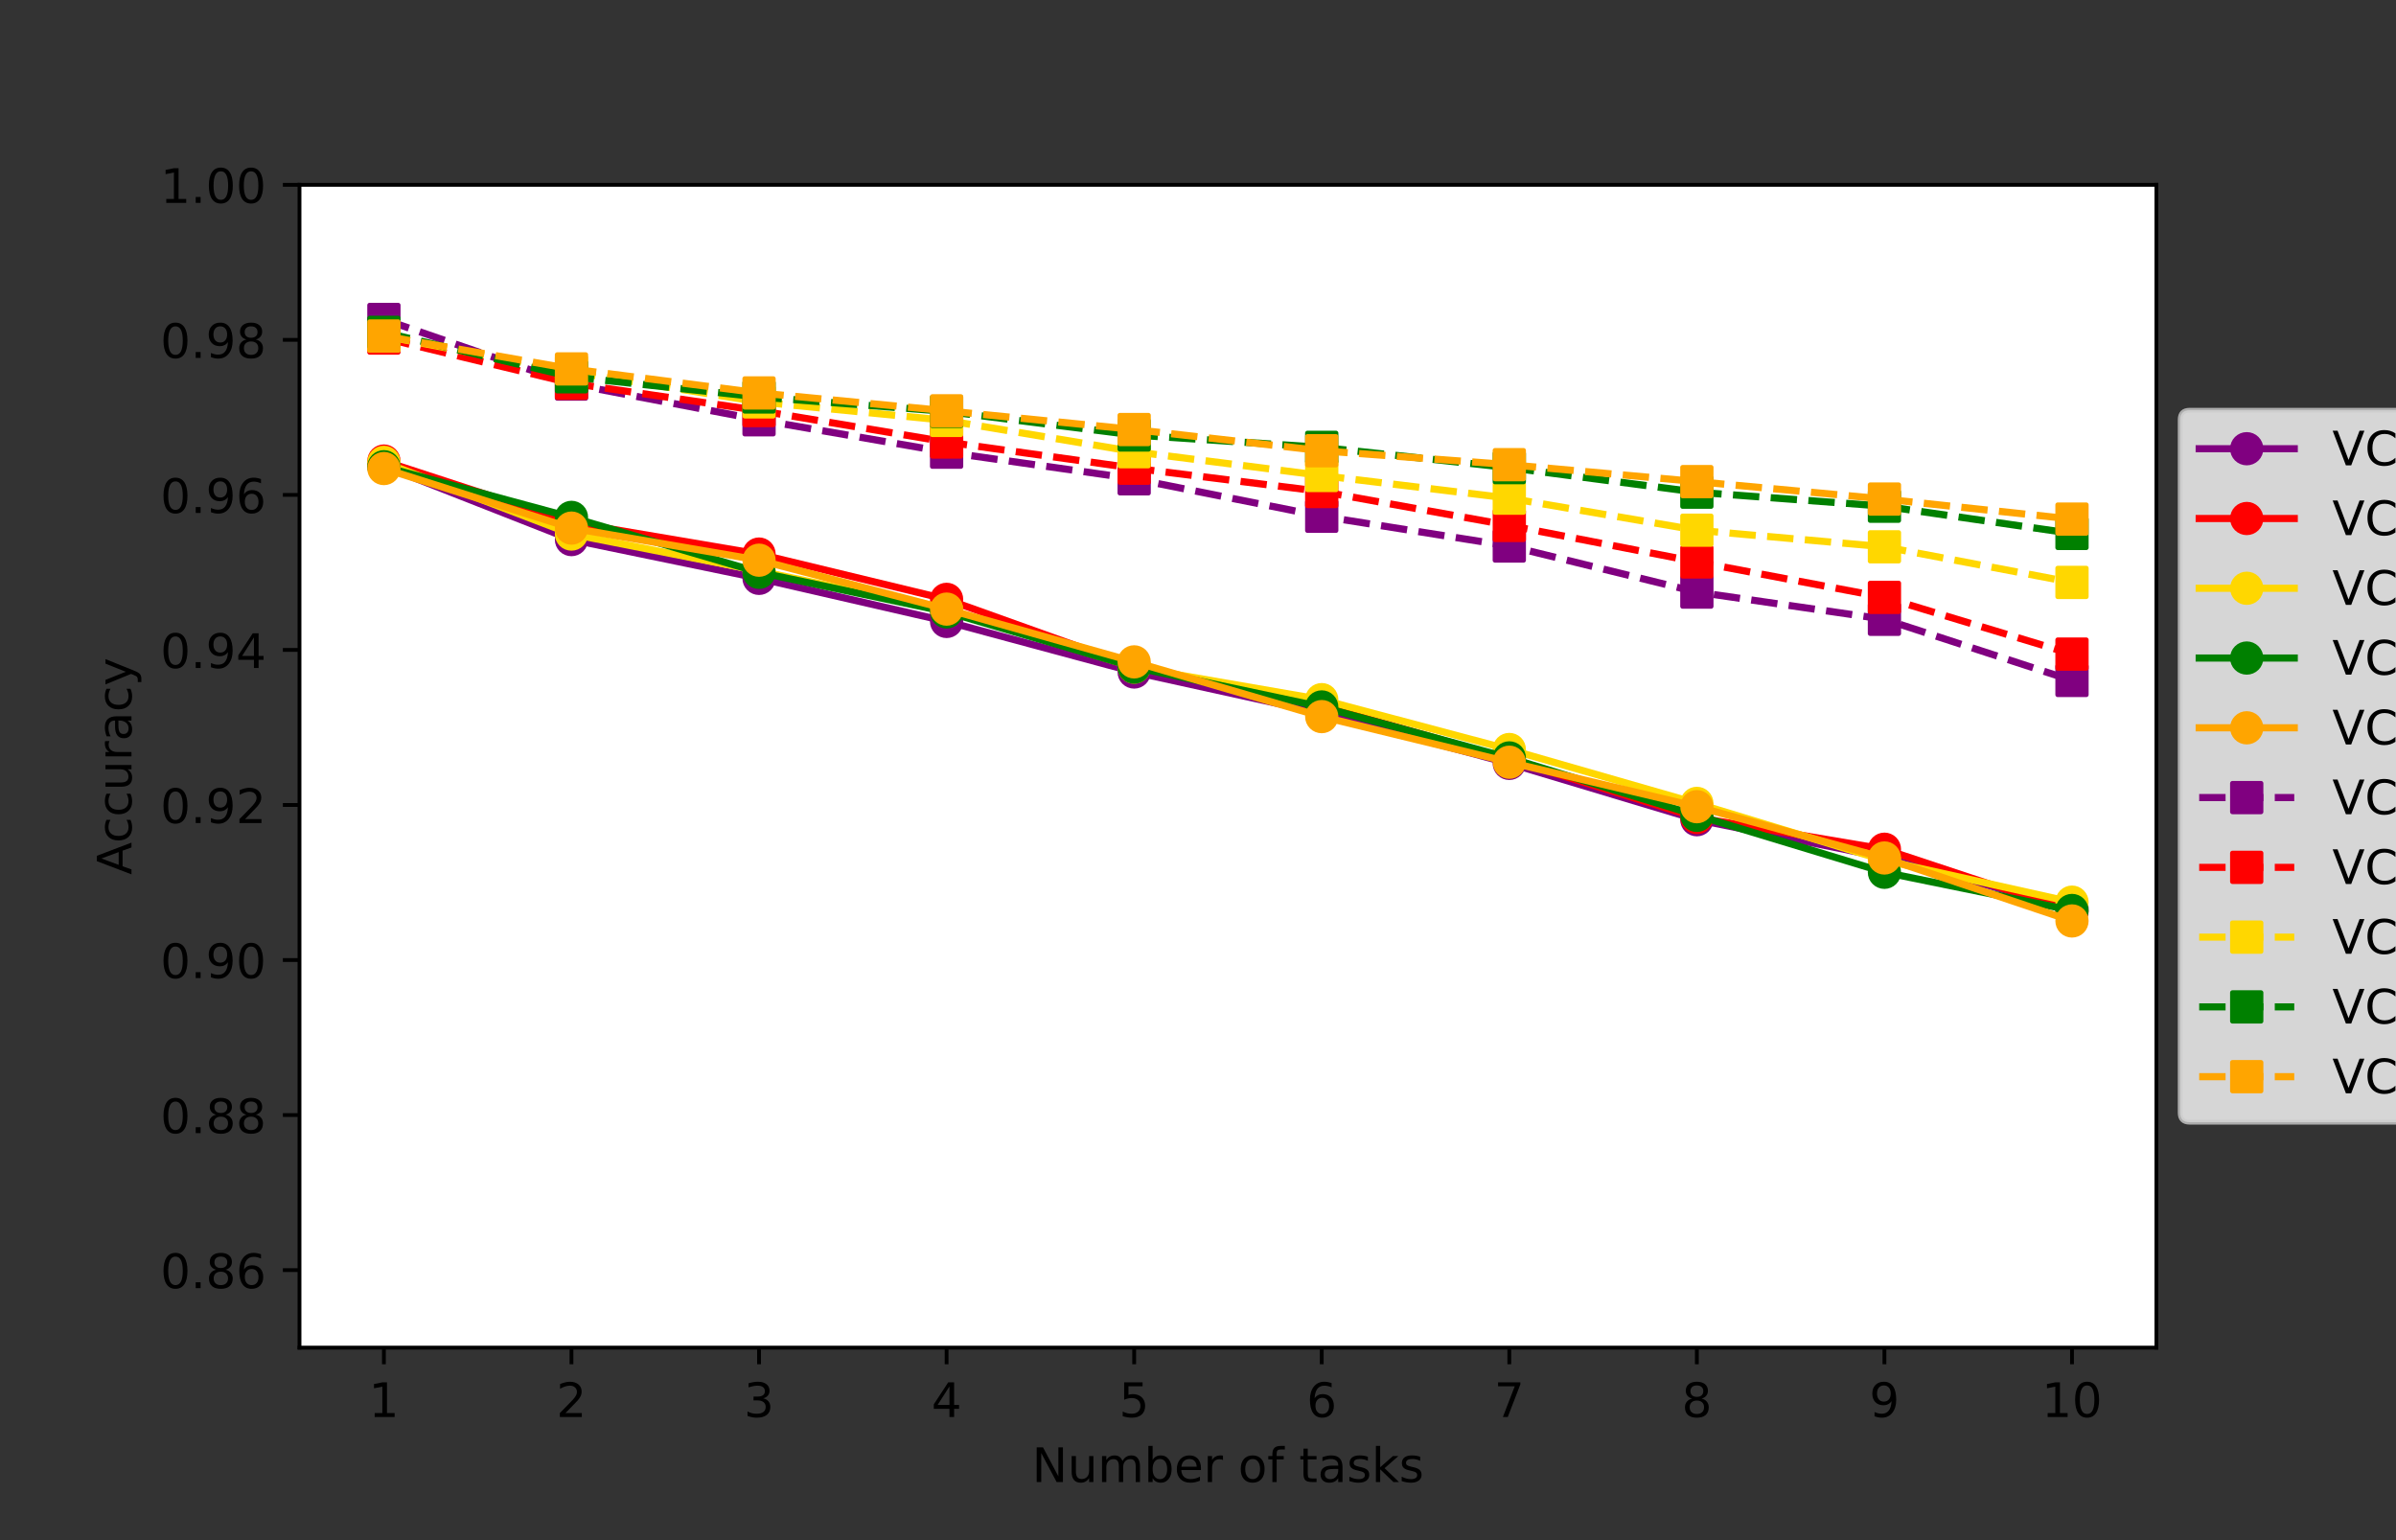 <?xml version="1.0" encoding="utf-8" standalone="no"?>
<!DOCTYPE svg PUBLIC "-//W3C//DTD SVG 1.1//EN"
  "http://www.w3.org/Graphics/SVG/1.1/DTD/svg11.dtd">
<!-- Created with matplotlib (https://matplotlib.org/) -->
<svg height="324pt" version="1.1" viewBox="0 0 504 324" width="504pt" xmlns="http://www.w3.org/2000/svg" xmlns:xlink="http://www.w3.org/1999/xlink">
 <rect x="0" y="0" width="504" height="324" fill="#333333" stroke="none"/>
 <defs>
  <style type="text/css">*{stroke-linecap:butt;stroke-linejoin:round;}</style>
 </defs>
 <g id="figure_1">
  <g id="patch_1">
   <path d="M 0 324 
L 504 324 
L 504 0 
L 0 0 
z
" style="fill:none;"/>
  </g>
  <g id="axes_1">
   <g id="patch_2">
    <path d="M 63 283.5 
L 453.6 283.5 
L 453.6 38.88 
L 63 38.88 
z
" style="fill:#ffffff;"/>
   </g>
   <g id="matplotlib.axis_1">
    <g id="xtick_1">
     <g id="line2d_1">
      <defs>
       <path d="M 0 0 
L 0 3.5 
" id="mafee397d20" style="stroke:#000000;stroke-width:0.8;"/>
      </defs>
      <g>
       <use style="stroke:#000000;stroke-width:0.8;" x="80.755" xlink:href="#mafee397d20" y="283.5"/>
      </g>
     </g>
     <g id="text_1">
      <!-- 1 -->
      <g transform="translate(77.573 298.098)scale(0.1 -0.1)">
       <defs>
        <path d="M 12.406 8.297 
L 28.516 8.297 
L 28.516 63.922 
L 10.984 60.406 
L 10.984 69.391 
L 28.422 72.906 
L 38.281 72.906 
L 38.281 8.297 
L 54.391 8.297 
L 54.391 0 
L 12.406 0 
z
" id="DejaVuSans-49"/>
       </defs>
       <use xlink:href="#DejaVuSans-49"/>
      </g>
     </g>
    </g>
    <g id="xtick_2">
     <g id="line2d_2">
      <g>
       <use style="stroke:#000000;stroke-width:0.8;" x="120.209" xlink:href="#mafee397d20" y="283.5"/>
      </g>
     </g>
     <g id="text_2">
      <!-- 2 -->
      <g transform="translate(117.028 298.098)scale(0.1 -0.1)">
       <defs>
        <path d="M 19.188 8.297 
L 53.609 8.297 
L 53.609 0 
L 7.328 0 
L 7.328 8.297 
Q 12.938 14.109 22.625 23.891 
Q 32.328 33.688 34.812 36.531 
Q 39.547 41.844 41.422 45.531 
Q 43.312 49.219 43.312 52.781 
Q 43.312 58.594 39.234 62.25 
Q 35.156 65.922 28.609 65.922 
Q 23.969 65.922 18.812 64.312 
Q 13.672 62.703 7.812 59.422 
L 7.812 69.391 
Q 13.766 71.781 18.938 73 
Q 24.125 74.219 28.422 74.219 
Q 39.75 74.219 46.484 68.547 
Q 53.219 62.891 53.219 53.422 
Q 53.219 48.922 51.531 44.891 
Q 49.859 40.875 45.406 35.406 
Q 44.188 33.984 37.641 27.219 
Q 31.109 20.453 19.188 8.297 
z
" id="DejaVuSans-50"/>
       </defs>
       <use xlink:href="#DejaVuSans-50"/>
      </g>
     </g>
    </g>
    <g id="xtick_3">
     <g id="line2d_3">
      <g>
       <use style="stroke:#000000;stroke-width:0.8;" x="159.664" xlink:href="#mafee397d20" y="283.5"/>
      </g>
     </g>
     <g id="text_3">
      <!-- 3 -->
      <g transform="translate(156.482 298.098)scale(0.1 -0.1)">
       <defs>
        <path d="M 40.578 39.312 
Q 47.656 37.797 51.625 33 
Q 55.609 28.219 55.609 21.188 
Q 55.609 10.406 48.188 4.484 
Q 40.766 -1.422 27.094 -1.422 
Q 22.516 -1.422 17.656 -0.516 
Q 12.797 0.391 7.625 2.203 
L 7.625 11.719 
Q 11.719 9.328 16.594 8.109 
Q 21.484 6.891 26.812 6.891 
Q 36.078 6.891 40.938 10.547 
Q 45.797 14.203 45.797 21.188 
Q 45.797 27.641 41.281 31.266 
Q 36.766 34.906 28.719 34.906 
L 20.219 34.906 
L 20.219 43.016 
L 29.109 43.016 
Q 36.375 43.016 40.234 45.922 
Q 44.094 48.828 44.094 54.297 
Q 44.094 59.906 40.109 62.906 
Q 36.141 65.922 28.719 65.922 
Q 24.656 65.922 20.016 65.031 
Q 15.375 64.156 9.812 62.312 
L 9.812 71.094 
Q 15.438 72.656 20.344 73.438 
Q 25.25 74.219 29.594 74.219 
Q 40.828 74.219 47.359 69.109 
Q 53.906 64.016 53.906 55.328 
Q 53.906 49.266 50.438 45.094 
Q 46.969 40.922 40.578 39.312 
z
" id="DejaVuSans-51"/>
       </defs>
       <use xlink:href="#DejaVuSans-51"/>
      </g>
     </g>
    </g>
    <g id="xtick_4">
     <g id="line2d_4">
      <g>
       <use style="stroke:#000000;stroke-width:0.8;" x="199.118" xlink:href="#mafee397d20" y="283.5"/>
      </g>
     </g>
     <g id="text_4">
      <!-- 4 -->
      <g transform="translate(195.937 298.098)scale(0.1 -0.1)">
       <defs>
        <path d="M 37.797 64.312 
L 12.891 25.391 
L 37.797 25.391 
z
M 35.203 72.906 
L 47.609 72.906 
L 47.609 25.391 
L 58.016 25.391 
L 58.016 17.188 
L 47.609 17.188 
L 47.609 0 
L 37.797 0 
L 37.797 17.188 
L 4.891 17.188 
L 4.891 26.703 
z
" id="DejaVuSans-52"/>
       </defs>
       <use xlink:href="#DejaVuSans-52"/>
      </g>
     </g>
    </g>
    <g id="xtick_5">
     <g id="line2d_5">
      <g>
       <use style="stroke:#000000;stroke-width:0.8;" x="238.573" xlink:href="#mafee397d20" y="283.5"/>
      </g>
     </g>
     <g id="text_5">
      <!-- 5 -->
      <g transform="translate(235.391 298.098)scale(0.1 -0.1)">
       <defs>
        <path d="M 10.797 72.906 
L 49.516 72.906 
L 49.516 64.594 
L 19.828 64.594 
L 19.828 46.734 
Q 21.969 47.469 24.109 47.828 
Q 26.266 48.188 28.422 48.188 
Q 40.625 48.188 47.75 41.5 
Q 54.891 34.812 54.891 23.391 
Q 54.891 11.625 47.562 5.094 
Q 40.234 -1.422 26.906 -1.422 
Q 22.312 -1.422 17.547 -0.641 
Q 12.797 0.141 7.719 1.703 
L 7.719 11.625 
Q 12.109 9.234 16.797 8.062 
Q 21.484 6.891 26.703 6.891 
Q 35.156 6.891 40.078 11.328 
Q 45.016 15.766 45.016 23.391 
Q 45.016 31 40.078 35.438 
Q 35.156 39.891 26.703 39.891 
Q 22.75 39.891 18.812 39.016 
Q 14.891 38.141 10.797 36.281 
z
" id="DejaVuSans-53"/>
       </defs>
       <use xlink:href="#DejaVuSans-53"/>
      </g>
     </g>
    </g>
    <g id="xtick_6">
     <g id="line2d_6">
      <g>
       <use style="stroke:#000000;stroke-width:0.8;" x="278.027" xlink:href="#mafee397d20" y="283.5"/>
      </g>
     </g>
     <g id="text_6">
      <!-- 6 -->
      <g transform="translate(274.846 298.098)scale(0.1 -0.1)">
       <defs>
        <path d="M 33.016 40.375 
Q 26.375 40.375 22.484 35.828 
Q 18.609 31.297 18.609 23.391 
Q 18.609 15.531 22.484 10.953 
Q 26.375 6.391 33.016 6.391 
Q 39.656 6.391 43.531 10.953 
Q 47.406 15.531 47.406 23.391 
Q 47.406 31.297 43.531 35.828 
Q 39.656 40.375 33.016 40.375 
z
M 52.594 71.297 
L 52.594 62.312 
Q 48.875 64.062 45.094 64.984 
Q 41.312 65.922 37.594 65.922 
Q 27.828 65.922 22.672 59.328 
Q 17.531 52.734 16.797 39.406 
Q 19.672 43.656 24.016 45.922 
Q 28.375 48.188 33.594 48.188 
Q 44.578 48.188 50.953 41.516 
Q 57.328 34.859 57.328 23.391 
Q 57.328 12.156 50.688 5.359 
Q 44.047 -1.422 33.016 -1.422 
Q 20.359 -1.422 13.672 8.266 
Q 6.984 17.969 6.984 36.375 
Q 6.984 53.656 15.188 63.938 
Q 23.391 74.219 37.203 74.219 
Q 40.922 74.219 44.703 73.484 
Q 48.484 72.75 52.594 71.297 
z
" id="DejaVuSans-54"/>
       </defs>
       <use xlink:href="#DejaVuSans-54"/>
      </g>
     </g>
    </g>
    <g id="xtick_7">
     <g id="line2d_7">
      <g>
       <use style="stroke:#000000;stroke-width:0.8;" x="317.482" xlink:href="#mafee397d20" y="283.5"/>
      </g>
     </g>
     <g id="text_7">
      <!-- 7 -->
      <g transform="translate(314.301 298.098)scale(0.1 -0.1)">
       <defs>
        <path d="M 8.203 72.906 
L 55.078 72.906 
L 55.078 68.703 
L 28.609 0 
L 18.312 0 
L 43.219 64.594 
L 8.203 64.594 
z
" id="DejaVuSans-55"/>
       </defs>
       <use xlink:href="#DejaVuSans-55"/>
      </g>
     </g>
    </g>
    <g id="xtick_8">
     <g id="line2d_8">
      <g>
       <use style="stroke:#000000;stroke-width:0.8;" x="356.936" xlink:href="#mafee397d20" y="283.5"/>
      </g>
     </g>
     <g id="text_8">
      <!-- 8 -->
      <g transform="translate(353.755 298.098)scale(0.1 -0.1)">
       <defs>
        <path d="M 31.781 34.625 
Q 24.75 34.625 20.719 30.859 
Q 16.703 27.094 16.703 20.516 
Q 16.703 13.922 20.719 10.156 
Q 24.75 6.391 31.781 6.391 
Q 38.812 6.391 42.859 10.172 
Q 46.922 13.969 46.922 20.516 
Q 46.922 27.094 42.891 30.859 
Q 38.875 34.625 31.781 34.625 
z
M 21.922 38.812 
Q 15.578 40.375 12.031 44.719 
Q 8.5 49.078 8.5 55.328 
Q 8.5 64.062 14.719 69.141 
Q 20.953 74.219 31.781 74.219 
Q 42.672 74.219 48.875 69.141 
Q 55.078 64.062 55.078 55.328 
Q 55.078 49.078 51.531 44.719 
Q 48 40.375 41.703 38.812 
Q 48.828 37.156 52.797 32.312 
Q 56.781 27.484 56.781 20.516 
Q 56.781 9.906 50.312 4.234 
Q 43.844 -1.422 31.781 -1.422 
Q 19.734 -1.422 13.25 4.234 
Q 6.781 9.906 6.781 20.516 
Q 6.781 27.484 10.781 32.312 
Q 14.797 37.156 21.922 38.812 
z
M 18.312 54.391 
Q 18.312 48.734 21.844 45.562 
Q 25.391 42.391 31.781 42.391 
Q 38.141 42.391 41.719 45.562 
Q 45.312 48.734 45.312 54.391 
Q 45.312 60.062 41.719 63.234 
Q 38.141 66.406 31.781 66.406 
Q 25.391 66.406 21.844 63.234 
Q 18.312 60.062 18.312 54.391 
z
" id="DejaVuSans-56"/>
       </defs>
       <use xlink:href="#DejaVuSans-56"/>
      </g>
     </g>
    </g>
    <g id="xtick_9">
     <g id="line2d_9">
      <g>
       <use style="stroke:#000000;stroke-width:0.8;" x="396.391" xlink:href="#mafee397d20" y="283.5"/>
      </g>
     </g>
     <g id="text_9">
      <!-- 9 -->
      <g transform="translate(393.21 298.098)scale(0.1 -0.1)">
       <defs>
        <path d="M 10.984 1.516 
L 10.984 10.5 
Q 14.703 8.734 18.5 7.812 
Q 22.312 6.891 25.984 6.891 
Q 35.75 6.891 40.891 13.453 
Q 46.047 20.016 46.781 33.406 
Q 43.953 29.203 39.594 26.953 
Q 35.25 24.703 29.984 24.703 
Q 19.047 24.703 12.672 31.312 
Q 6.297 37.938 6.297 49.422 
Q 6.297 60.641 12.938 67.422 
Q 19.578 74.219 30.609 74.219 
Q 43.266 74.219 49.922 64.516 
Q 56.594 54.828 56.594 36.375 
Q 56.594 19.141 48.406 8.859 
Q 40.234 -1.422 26.422 -1.422 
Q 22.703 -1.422 18.891 -0.688 
Q 15.094 0.047 10.984 1.516 
z
M 30.609 32.422 
Q 37.25 32.422 41.125 36.953 
Q 45.016 41.5 45.016 49.422 
Q 45.016 57.281 41.125 61.844 
Q 37.25 66.406 30.609 66.406 
Q 23.969 66.406 20.094 61.844 
Q 16.219 57.281 16.219 49.422 
Q 16.219 41.5 20.094 36.953 
Q 23.969 32.422 30.609 32.422 
z
" id="DejaVuSans-57"/>
       </defs>
       <use xlink:href="#DejaVuSans-57"/>
      </g>
     </g>
    </g>
    <g id="xtick_10">
     <g id="line2d_10">
      <g>
       <use style="stroke:#000000;stroke-width:0.8;" x="435.845" xlink:href="#mafee397d20" y="283.5"/>
      </g>
     </g>
     <g id="text_10">
      <!-- 10 -->
      <g transform="translate(429.483 298.098)scale(0.1 -0.1)">
       <defs>
        <path d="M 31.781 66.406 
Q 24.172 66.406 20.328 58.906 
Q 16.5 51.422 16.5 36.375 
Q 16.5 21.391 20.328 13.891 
Q 24.172 6.391 31.781 6.391 
Q 39.453 6.391 43.281 13.891 
Q 47.125 21.391 47.125 36.375 
Q 47.125 51.422 43.281 58.906 
Q 39.453 66.406 31.781 66.406 
z
M 31.781 74.219 
Q 44.047 74.219 50.516 64.516 
Q 56.984 54.828 56.984 36.375 
Q 56.984 17.969 50.516 8.266 
Q 44.047 -1.422 31.781 -1.422 
Q 19.531 -1.422 13.062 8.266 
Q 6.594 17.969 6.594 36.375 
Q 6.594 54.828 13.062 64.516 
Q 19.531 74.219 31.781 74.219 
z
" id="DejaVuSans-48"/>
       </defs>
       <use xlink:href="#DejaVuSans-49"/>
       <use x="63.623" xlink:href="#DejaVuSans-48"/>
      </g>
     </g>
    </g>
    <g id="text_11">
     <!-- Number of tasks -->
     <g transform="translate(217.088 311.777)scale(0.1 -0.1)">
      <defs>
       <path d="M 9.812 72.906 
L 23.094 72.906 
L 55.422 11.922 
L 55.422 72.906 
L 64.984 72.906 
L 64.984 0 
L 51.703 0 
L 19.391 60.984 
L 19.391 0 
L 9.812 0 
z
" id="DejaVuSans-78"/>
       <path d="M 8.5 21.578 
L 8.5 54.688 
L 17.484 54.688 
L 17.484 21.922 
Q 17.484 14.156 20.5 10.266 
Q 23.531 6.391 29.594 6.391 
Q 36.859 6.391 41.078 11.031 
Q 45.312 15.672 45.312 23.688 
L 45.312 54.688 
L 54.297 54.688 
L 54.297 0 
L 45.312 0 
L 45.312 8.406 
Q 42.047 3.422 37.719 1 
Q 33.406 -1.422 27.688 -1.422 
Q 18.266 -1.422 13.375 4.438 
Q 8.5 10.297 8.5 21.578 
z
M 31.109 56 
z
" id="DejaVuSans-117"/>
       <path d="M 52 44.188 
Q 55.375 50.25 60.062 53.125 
Q 64.75 56 71.094 56 
Q 79.641 56 84.281 50.016 
Q 88.922 44.047 88.922 33.016 
L 88.922 0 
L 79.891 0 
L 79.891 32.719 
Q 79.891 40.578 77.094 44.375 
Q 74.312 48.188 68.609 48.188 
Q 61.625 48.188 57.562 43.547 
Q 53.516 38.922 53.516 30.906 
L 53.516 0 
L 44.484 0 
L 44.484 32.719 
Q 44.484 40.625 41.703 44.406 
Q 38.922 48.188 33.109 48.188 
Q 26.219 48.188 22.156 43.531 
Q 18.109 38.875 18.109 30.906 
L 18.109 0 
L 9.078 0 
L 9.078 54.688 
L 18.109 54.688 
L 18.109 46.188 
Q 21.188 51.219 25.484 53.609 
Q 29.781 56 35.688 56 
Q 41.656 56 45.828 52.969 
Q 50 49.953 52 44.188 
z
" id="DejaVuSans-109"/>
       <path d="M 48.688 27.297 
Q 48.688 37.203 44.609 42.844 
Q 40.531 48.484 33.406 48.484 
Q 26.266 48.484 22.188 42.844 
Q 18.109 37.203 18.109 27.297 
Q 18.109 17.391 22.188 11.75 
Q 26.266 6.109 33.406 6.109 
Q 40.531 6.109 44.609 11.75 
Q 48.688 17.391 48.688 27.297 
z
M 18.109 46.391 
Q 20.953 51.266 25.266 53.625 
Q 29.594 56 35.594 56 
Q 45.562 56 51.781 48.094 
Q 58.016 40.188 58.016 27.297 
Q 58.016 14.406 51.781 6.484 
Q 45.562 -1.422 35.594 -1.422 
Q 29.594 -1.422 25.266 0.953 
Q 20.953 3.328 18.109 8.203 
L 18.109 0 
L 9.078 0 
L 9.078 75.984 
L 18.109 75.984 
z
" id="DejaVuSans-98"/>
       <path d="M 56.203 29.594 
L 56.203 25.203 
L 14.891 25.203 
Q 15.484 15.922 20.484 11.062 
Q 25.484 6.203 34.422 6.203 
Q 39.594 6.203 44.453 7.469 
Q 49.312 8.734 54.109 11.281 
L 54.109 2.781 
Q 49.266 0.734 44.188 -0.344 
Q 39.109 -1.422 33.891 -1.422 
Q 20.797 -1.422 13.156 6.188 
Q 5.516 13.812 5.516 26.812 
Q 5.516 40.234 12.766 48.109 
Q 20.016 56 32.328 56 
Q 43.359 56 49.781 48.891 
Q 56.203 41.797 56.203 29.594 
z
M 47.219 32.234 
Q 47.125 39.594 43.094 43.984 
Q 39.062 48.391 32.422 48.391 
Q 24.906 48.391 20.391 44.141 
Q 15.875 39.891 15.188 32.172 
z
" id="DejaVuSans-101"/>
       <path d="M 41.109 46.297 
Q 39.594 47.172 37.812 47.578 
Q 36.031 48 33.891 48 
Q 26.266 48 22.188 43.047 
Q 18.109 38.094 18.109 28.812 
L 18.109 0 
L 9.078 0 
L 9.078 54.688 
L 18.109 54.688 
L 18.109 46.188 
Q 20.953 51.172 25.484 53.578 
Q 30.031 56 36.531 56 
Q 37.453 56 38.578 55.875 
Q 39.703 55.766 41.062 55.516 
z
" id="DejaVuSans-114"/>
       <path id="DejaVuSans-32"/>
       <path d="M 30.609 48.391 
Q 23.391 48.391 19.188 42.75 
Q 14.984 37.109 14.984 27.297 
Q 14.984 17.484 19.156 11.844 
Q 23.344 6.203 30.609 6.203 
Q 37.797 6.203 41.984 11.859 
Q 46.188 17.531 46.188 27.297 
Q 46.188 37.016 41.984 42.703 
Q 37.797 48.391 30.609 48.391 
z
M 30.609 56 
Q 42.328 56 49.016 48.375 
Q 55.719 40.766 55.719 27.297 
Q 55.719 13.875 49.016 6.219 
Q 42.328 -1.422 30.609 -1.422 
Q 18.844 -1.422 12.172 6.219 
Q 5.516 13.875 5.516 27.297 
Q 5.516 40.766 12.172 48.375 
Q 18.844 56 30.609 56 
z
" id="DejaVuSans-111"/>
       <path d="M 37.109 75.984 
L 37.109 68.5 
L 28.516 68.5 
Q 23.688 68.5 21.797 66.547 
Q 19.922 64.594 19.922 59.516 
L 19.922 54.688 
L 34.719 54.688 
L 34.719 47.703 
L 19.922 47.703 
L 19.922 0 
L 10.891 0 
L 10.891 47.703 
L 2.297 47.703 
L 2.297 54.688 
L 10.891 54.688 
L 10.891 58.5 
Q 10.891 67.625 15.141 71.797 
Q 19.391 75.984 28.609 75.984 
z
" id="DejaVuSans-102"/>
       <path d="M 18.312 70.219 
L 18.312 54.688 
L 36.812 54.688 
L 36.812 47.703 
L 18.312 47.703 
L 18.312 18.016 
Q 18.312 11.328 20.141 9.422 
Q 21.969 7.516 27.594 7.516 
L 36.812 7.516 
L 36.812 0 
L 27.594 0 
Q 17.188 0 13.234 3.875 
Q 9.281 7.766 9.281 18.016 
L 9.281 47.703 
L 2.688 47.703 
L 2.688 54.688 
L 9.281 54.688 
L 9.281 70.219 
z
" id="DejaVuSans-116"/>
       <path d="M 34.281 27.484 
Q 23.391 27.484 19.188 25 
Q 14.984 22.516 14.984 16.5 
Q 14.984 11.719 18.141 8.906 
Q 21.297 6.109 26.703 6.109 
Q 34.188 6.109 38.703 11.406 
Q 43.219 16.703 43.219 25.484 
L 43.219 27.484 
z
M 52.203 31.203 
L 52.203 0 
L 43.219 0 
L 43.219 8.297 
Q 40.141 3.328 35.547 0.953 
Q 30.953 -1.422 24.312 -1.422 
Q 15.922 -1.422 10.953 3.297 
Q 6 8.016 6 15.922 
Q 6 25.141 12.172 29.828 
Q 18.359 34.516 30.609 34.516 
L 43.219 34.516 
L 43.219 35.406 
Q 43.219 41.609 39.141 45 
Q 35.062 48.391 27.688 48.391 
Q 23 48.391 18.547 47.266 
Q 14.109 46.141 10.016 43.891 
L 10.016 52.203 
Q 14.938 54.109 19.578 55.047 
Q 24.219 56 28.609 56 
Q 40.484 56 46.344 49.844 
Q 52.203 43.703 52.203 31.203 
z
" id="DejaVuSans-97"/>
       <path d="M 44.281 53.078 
L 44.281 44.578 
Q 40.484 46.531 36.375 47.5 
Q 32.281 48.484 27.875 48.484 
Q 21.188 48.484 17.844 46.438 
Q 14.5 44.391 14.5 40.281 
Q 14.5 37.156 16.891 35.375 
Q 19.281 33.594 26.516 31.984 
L 29.594 31.297 
Q 39.156 29.25 43.188 25.516 
Q 47.219 21.781 47.219 15.094 
Q 47.219 7.469 41.188 3.016 
Q 35.156 -1.422 24.609 -1.422 
Q 20.219 -1.422 15.453 -0.562 
Q 10.688 0.297 5.422 2 
L 5.422 11.281 
Q 10.406 8.688 15.234 7.391 
Q 20.062 6.109 24.812 6.109 
Q 31.156 6.109 34.562 8.281 
Q 37.984 10.453 37.984 14.406 
Q 37.984 18.062 35.516 20.016 
Q 33.062 21.969 24.703 23.781 
L 21.578 24.516 
Q 13.234 26.266 9.516 29.906 
Q 5.812 33.547 5.812 39.891 
Q 5.812 47.609 11.281 51.797 
Q 16.75 56 26.812 56 
Q 31.781 56 36.172 55.266 
Q 40.578 54.547 44.281 53.078 
z
" id="DejaVuSans-115"/>
       <path d="M 9.078 75.984 
L 18.109 75.984 
L 18.109 31.109 
L 44.922 54.688 
L 56.391 54.688 
L 27.391 29.109 
L 57.625 0 
L 45.906 0 
L 18.109 26.703 
L 18.109 0 
L 9.078 0 
z
" id="DejaVuSans-107"/>
      </defs>
      <use xlink:href="#DejaVuSans-78"/>
      <use x="74.805" xlink:href="#DejaVuSans-117"/>
      <use x="138.184" xlink:href="#DejaVuSans-109"/>
      <use x="235.596" xlink:href="#DejaVuSans-98"/>
      <use x="299.072" xlink:href="#DejaVuSans-101"/>
      <use x="360.596" xlink:href="#DejaVuSans-114"/>
      <use x="401.709" xlink:href="#DejaVuSans-32"/>
      <use x="433.496" xlink:href="#DejaVuSans-111"/>
      <use x="494.678" xlink:href="#DejaVuSans-102"/>
      <use x="529.883" xlink:href="#DejaVuSans-32"/>
      <use x="561.67" xlink:href="#DejaVuSans-116"/>
      <use x="600.879" xlink:href="#DejaVuSans-97"/>
      <use x="662.158" xlink:href="#DejaVuSans-115"/>
      <use x="714.258" xlink:href="#DejaVuSans-107"/>
      <use x="772.168" xlink:href="#DejaVuSans-115"/>
     </g>
    </g>
   </g>
   <g id="matplotlib.axis_2">
    <g id="ytick_1">
     <g id="line2d_11">
      <defs>
       <path d="M 0 0 
L -3.5 0 
" id="m7cee1aeaed" style="stroke:#000000;stroke-width:0.8;"/>
      </defs>
      <g>
       <use style="stroke:#000000;stroke-width:0.8;" x="63" xlink:href="#m7cee1aeaed" y="267.192"/>
      </g>
     </g>
     <g id="text_12">
      <!-- 0.86 -->
      <g transform="translate(33.734 270.991)scale(0.1 -0.1)">
       <defs>
        <path d="M 10.688 12.406 
L 21 12.406 
L 21 0 
L 10.688 0 
z
" id="DejaVuSans-46"/>
       </defs>
       <use xlink:href="#DejaVuSans-48"/>
       <use x="63.623" xlink:href="#DejaVuSans-46"/>
       <use x="95.41" xlink:href="#DejaVuSans-56"/>
       <use x="159.033" xlink:href="#DejaVuSans-54"/>
      </g>
     </g>
    </g>
    <g id="ytick_2">
     <g id="line2d_12">
      <g>
       <use style="stroke:#000000;stroke-width:0.8;" x="63" xlink:href="#m7cee1aeaed" y="234.576"/>
      </g>
     </g>
     <g id="text_13">
      <!-- 0.88 -->
      <g transform="translate(33.734 238.375)scale(0.1 -0.1)">
       <use xlink:href="#DejaVuSans-48"/>
       <use x="63.623" xlink:href="#DejaVuSans-46"/>
       <use x="95.41" xlink:href="#DejaVuSans-56"/>
       <use x="159.033" xlink:href="#DejaVuSans-56"/>
      </g>
     </g>
    </g>
    <g id="ytick_3">
     <g id="line2d_13">
      <g>
       <use style="stroke:#000000;stroke-width:0.8;" x="63" xlink:href="#m7cee1aeaed" y="201.96"/>
      </g>
     </g>
     <g id="text_14">
      <!-- 0.90 -->
      <g transform="translate(33.734 205.759)scale(0.1 -0.1)">
       <use xlink:href="#DejaVuSans-48"/>
       <use x="63.623" xlink:href="#DejaVuSans-46"/>
       <use x="95.41" xlink:href="#DejaVuSans-57"/>
       <use x="159.033" xlink:href="#DejaVuSans-48"/>
      </g>
     </g>
    </g>
    <g id="ytick_4">
     <g id="line2d_14">
      <g>
       <use style="stroke:#000000;stroke-width:0.8;" x="63" xlink:href="#m7cee1aeaed" y="169.344"/>
      </g>
     </g>
     <g id="text_15">
      <!-- 0.92 -->
      <g transform="translate(33.734 173.143)scale(0.1 -0.1)">
       <use xlink:href="#DejaVuSans-48"/>
       <use x="63.623" xlink:href="#DejaVuSans-46"/>
       <use x="95.41" xlink:href="#DejaVuSans-57"/>
       <use x="159.033" xlink:href="#DejaVuSans-50"/>
      </g>
     </g>
    </g>
    <g id="ytick_5">
     <g id="line2d_15">
      <g>
       <use style="stroke:#000000;stroke-width:0.8;" x="63" xlink:href="#m7cee1aeaed" y="136.728"/>
      </g>
     </g>
     <g id="text_16">
      <!-- 0.94 -->
      <g transform="translate(33.734 140.527)scale(0.1 -0.1)">
       <use xlink:href="#DejaVuSans-48"/>
       <use x="63.623" xlink:href="#DejaVuSans-46"/>
       <use x="95.41" xlink:href="#DejaVuSans-57"/>
       <use x="159.033" xlink:href="#DejaVuSans-52"/>
      </g>
     </g>
    </g>
    <g id="ytick_6">
     <g id="line2d_16">
      <g>
       <use style="stroke:#000000;stroke-width:0.8;" x="63" xlink:href="#m7cee1aeaed" y="104.112"/>
      </g>
     </g>
     <g id="text_17">
      <!-- 0.96 -->
      <g transform="translate(33.734 107.911)scale(0.1 -0.1)">
       <use xlink:href="#DejaVuSans-48"/>
       <use x="63.623" xlink:href="#DejaVuSans-46"/>
       <use x="95.41" xlink:href="#DejaVuSans-57"/>
       <use x="159.033" xlink:href="#DejaVuSans-54"/>
      </g>
     </g>
    </g>
    <g id="ytick_7">
     <g id="line2d_17">
      <g>
       <use style="stroke:#000000;stroke-width:0.8;" x="63" xlink:href="#m7cee1aeaed" y="71.496"/>
      </g>
     </g>
     <g id="text_18">
      <!-- 0.98 -->
      <g transform="translate(33.734 75.295)scale(0.1 -0.1)">
       <use xlink:href="#DejaVuSans-48"/>
       <use x="63.623" xlink:href="#DejaVuSans-46"/>
       <use x="95.41" xlink:href="#DejaVuSans-57"/>
       <use x="159.033" xlink:href="#DejaVuSans-56"/>
      </g>
     </g>
    </g>
    <g id="ytick_8">
     <g id="line2d_18">
      <g>
       <use style="stroke:#000000;stroke-width:0.8;" x="63" xlink:href="#m7cee1aeaed" y="38.88"/>
      </g>
     </g>
     <g id="text_19">
      <!-- 1.00 -->
      <g transform="translate(33.734 42.679)scale(0.1 -0.1)">
       <use xlink:href="#DejaVuSans-49"/>
       <use x="63.623" xlink:href="#DejaVuSans-46"/>
       <use x="95.41" xlink:href="#DejaVuSans-48"/>
       <use x="159.033" xlink:href="#DejaVuSans-48"/>
      </g>
     </g>
    </g>
    <g id="text_20">
     <!-- Accuracy -->
     <g transform="translate(27.655 184.018)rotate(-90)scale(0.1 -0.1)">
      <defs>
       <path d="M 34.188 63.188 
L 20.797 26.906 
L 47.609 26.906 
z
M 28.609 72.906 
L 39.797 72.906 
L 67.578 0 
L 57.328 0 
L 50.688 18.703 
L 17.828 18.703 
L 11.188 0 
L 0.781 0 
z
" id="DejaVuSans-65"/>
       <path d="M 48.781 52.594 
L 48.781 44.188 
Q 44.969 46.297 41.141 47.344 
Q 37.312 48.391 33.406 48.391 
Q 24.656 48.391 19.812 42.844 
Q 14.984 37.312 14.984 27.297 
Q 14.984 17.281 19.812 11.734 
Q 24.656 6.203 33.406 6.203 
Q 37.312 6.203 41.141 7.25 
Q 44.969 8.297 48.781 10.406 
L 48.781 2.094 
Q 45.016 0.344 40.984 -0.531 
Q 36.969 -1.422 32.422 -1.422 
Q 20.062 -1.422 12.781 6.344 
Q 5.516 14.109 5.516 27.297 
Q 5.516 40.672 12.859 48.328 
Q 20.219 56 33.016 56 
Q 37.156 56 41.109 55.141 
Q 45.062 54.297 48.781 52.594 
z
" id="DejaVuSans-99"/>
       <path d="M 32.172 -5.078 
Q 28.375 -14.844 24.75 -17.812 
Q 21.141 -20.797 15.094 -20.797 
L 7.906 -20.797 
L 7.906 -13.281 
L 13.188 -13.281 
Q 16.891 -13.281 18.938 -11.516 
Q 21 -9.766 23.484 -3.219 
L 25.094 0.875 
L 2.984 54.688 
L 12.5 54.688 
L 29.594 11.922 
L 46.688 54.688 
L 56.203 54.688 
z
" id="DejaVuSans-121"/>
      </defs>
      <use xlink:href="#DejaVuSans-65"/>
      <use x="66.658" xlink:href="#DejaVuSans-99"/>
      <use x="121.639" xlink:href="#DejaVuSans-99"/>
      <use x="176.619" xlink:href="#DejaVuSans-117"/>
      <use x="239.998" xlink:href="#DejaVuSans-114"/>
      <use x="281.111" xlink:href="#DejaVuSans-97"/>
      <use x="342.391" xlink:href="#DejaVuSans-99"/>
      <use x="397.371" xlink:href="#DejaVuSans-121"/>
     </g>
    </g>
   </g>
   <g id="line2d_19">
    <path clip-path="url(#pa230596817)" d="M 80.755 98.024 
L 120.209 113.516 
L 159.664 121.67 
L 199.118 130.735 
L 238.573 141.37 
L 278.027 150.046 
L 317.482 160.592 
L 356.936 172.443 
L 396.391 180.385 
L 435.845 191.034 
" style="fill:none;stroke:#800080;stroke-linecap:square;stroke-width:1.5;"/>
    <defs>
     <path d="M 0 3 
C 0.796 3 1.559 2.684 2.121 2.121 
C 2.684 1.559 3 0.796 3 0 
C 3 -0.796 2.684 -1.559 2.121 -2.121 
C 1.559 -2.684 0.796 -3 0 -3 
C -0.796 -3 -1.559 -2.684 -2.121 -2.121 
C -2.684 -1.559 -3 -0.796 -3 0 
C -3 0.796 -2.684 1.559 -2.121 2.121 
C -1.559 2.684 -0.796 3 0 3 
z
" id="mc7509bb585" style="stroke:#800080;"/>
    </defs>
    <g clip-path="url(#pa230596817)">
     <use style="fill:#800080;stroke:#800080;" x="80.755" xlink:href="#mc7509bb585" y="98.024"/>
     <use style="fill:#800080;stroke:#800080;" x="120.209" xlink:href="#mc7509bb585" y="113.516"/>
     <use style="fill:#800080;stroke:#800080;" x="159.664" xlink:href="#mc7509bb585" y="121.67"/>
     <use style="fill:#800080;stroke:#800080;" x="199.118" xlink:href="#mc7509bb585" y="130.735"/>
     <use style="fill:#800080;stroke:#800080;" x="238.573" xlink:href="#mc7509bb585" y="141.37"/>
     <use style="fill:#800080;stroke:#800080;" x="278.027" xlink:href="#mc7509bb585" y="150.046"/>
     <use style="fill:#800080;stroke:#800080;" x="317.482" xlink:href="#mc7509bb585" y="160.592"/>
     <use style="fill:#800080;stroke:#800080;" x="356.936" xlink:href="#mc7509bb585" y="172.443"/>
     <use style="fill:#800080;stroke:#800080;" x="396.391" xlink:href="#mc7509bb585" y="180.385"/>
     <use style="fill:#800080;stroke:#800080;" x="435.845" xlink:href="#mc7509bb585" y="191.034"/>
    </g>
   </g>
   <g id="line2d_20">
    <path clip-path="url(#pa230596817)" d="M 80.755 96.991 
L 120.209 109.874 
L 159.664 116.56 
L 199.118 126.087 
L 238.573 140.218 
L 278.027 148.424 
L 317.482 159.707 
L 356.936 171.994 
L 396.391 178.652 
L 435.845 191.729 
" style="fill:none;stroke:#ff0000;stroke-linecap:square;stroke-width:1.5;"/>
    <defs>
     <path d="M 0 3 
C 0.796 3 1.559 2.684 2.121 2.121 
C 2.684 1.559 3 0.796 3 0 
C 3 -0.796 2.684 -1.559 2.121 -2.121 
C 1.559 -2.684 0.796 -3 0 -3 
C -0.796 -3 -1.559 -2.684 -2.121 -2.121 
C -2.684 -1.559 -3 -0.796 -3 0 
C -3 0.796 -2.684 1.559 -2.121 2.121 
C -1.559 2.684 -0.796 3 0 3 
z
" id="m6b357e57f6" style="stroke:#ff0000;"/>
    </defs>
    <g clip-path="url(#pa230596817)">
     <use style="fill:#ff0000;stroke:#ff0000;" x="80.755" xlink:href="#m6b357e57f6" y="96.991"/>
     <use style="fill:#ff0000;stroke:#ff0000;" x="120.209" xlink:href="#m6b357e57f6" y="109.874"/>
     <use style="fill:#ff0000;stroke:#ff0000;" x="159.664" xlink:href="#m6b357e57f6" y="116.56"/>
     <use style="fill:#ff0000;stroke:#ff0000;" x="199.118" xlink:href="#m6b357e57f6" y="126.087"/>
     <use style="fill:#ff0000;stroke:#ff0000;" x="238.573" xlink:href="#m6b357e57f6" y="140.218"/>
     <use style="fill:#ff0000;stroke:#ff0000;" x="278.027" xlink:href="#m6b357e57f6" y="148.424"/>
     <use style="fill:#ff0000;stroke:#ff0000;" x="317.482" xlink:href="#m6b357e57f6" y="159.707"/>
     <use style="fill:#ff0000;stroke:#ff0000;" x="356.936" xlink:href="#m6b357e57f6" y="171.994"/>
     <use style="fill:#ff0000;stroke:#ff0000;" x="396.391" xlink:href="#m6b357e57f6" y="178.652"/>
     <use style="fill:#ff0000;stroke:#ff0000;" x="435.845" xlink:href="#m6b357e57f6" y="191.729"/>
    </g>
   </g>
   <g id="line2d_21">
    <path clip-path="url(#pa230596817)" d="M 80.755 97.263 
L 120.209 112.348 
L 159.664 120.112 
L 199.118 128.384 
L 238.573 140.359 
L 278.027 147.183 
L 317.482 157.672 
L 356.936 169.011 
L 396.391 181.007 
L 435.845 189.789 
" style="fill:none;stroke:#ffd700;stroke-linecap:square;stroke-width:1.5;"/>
    <defs>
     <path d="M 0 3 
C 0.796 3 1.559 2.684 2.121 2.121 
C 2.684 1.559 3 0.796 3 0 
C 3 -0.796 2.684 -1.559 2.121 -2.121 
C 1.559 -2.684 0.796 -3 0 -3 
C -0.796 -3 -1.559 -2.684 -2.121 -2.121 
C -2.684 -1.559 -3 -0.796 -3 0 
C -3 0.796 -2.684 1.559 -2.121 2.121 
C -1.559 2.684 -0.796 3 0 3 
z
" id="mf98b459d7a" style="stroke:#ffd700;"/>
    </defs>
    <g clip-path="url(#pa230596817)">
     <use style="fill:#ffd700;stroke:#ffd700;" x="80.755" xlink:href="#mf98b459d7a" y="97.263"/>
     <use style="fill:#ffd700;stroke:#ffd700;" x="120.209" xlink:href="#mf98b459d7a" y="112.348"/>
     <use style="fill:#ffd700;stroke:#ffd700;" x="159.664" xlink:href="#mf98b459d7a" y="120.112"/>
     <use style="fill:#ffd700;stroke:#ffd700;" x="199.118" xlink:href="#mf98b459d7a" y="128.384"/>
     <use style="fill:#ffd700;stroke:#ffd700;" x="238.573" xlink:href="#mf98b459d7a" y="140.359"/>
     <use style="fill:#ffd700;stroke:#ffd700;" x="278.027" xlink:href="#mf98b459d7a" y="147.183"/>
     <use style="fill:#ffd700;stroke:#ffd700;" x="317.482" xlink:href="#mf98b459d7a" y="157.672"/>
     <use style="fill:#ffd700;stroke:#ffd700;" x="356.936" xlink:href="#mf98b459d7a" y="169.011"/>
     <use style="fill:#ffd700;stroke:#ffd700;" x="396.391" xlink:href="#mf98b459d7a" y="181.007"/>
     <use style="fill:#ffd700;stroke:#ffd700;" x="435.845" xlink:href="#mf98b459d7a" y="189.789"/>
    </g>
   </g>
   <g id="line2d_22">
    <path clip-path="url(#pa230596817)" d="M 80.755 98.187 
L 120.209 108.841 
L 159.664 120.402 
L 199.118 128.723 
L 238.573 140.348 
L 278.027 148.723 
L 317.482 159.443 
L 356.936 171.532 
L 396.391 183.502 
L 435.845 191.539 
" style="fill:none;stroke:#008000;stroke-linecap:square;stroke-width:1.5;"/>
    <defs>
     <path d="M 0 3 
C 0.796 3 1.559 2.684 2.121 2.121 
C 2.684 1.559 3 0.796 3 0 
C 3 -0.796 2.684 -1.559 2.121 -2.121 
C 1.559 -2.684 0.796 -3 0 -3 
C -0.796 -3 -1.559 -2.684 -2.121 -2.121 
C -2.684 -1.559 -3 -0.796 -3 0 
C -3 0.796 -2.684 1.559 -2.121 2.121 
C -1.559 2.684 -0.796 3 0 3 
z
" id="mbf6072002f" style="stroke:#008000;"/>
    </defs>
    <g clip-path="url(#pa230596817)">
     <use style="fill:#008000;stroke:#008000;" x="80.755" xlink:href="#mbf6072002f" y="98.187"/>
     <use style="fill:#008000;stroke:#008000;" x="120.209" xlink:href="#mbf6072002f" y="108.841"/>
     <use style="fill:#008000;stroke:#008000;" x="159.664" xlink:href="#mbf6072002f" y="120.402"/>
     <use style="fill:#008000;stroke:#008000;" x="199.118" xlink:href="#mbf6072002f" y="128.723"/>
     <use style="fill:#008000;stroke:#008000;" x="238.573" xlink:href="#mbf6072002f" y="140.348"/>
     <use style="fill:#008000;stroke:#008000;" x="278.027" xlink:href="#mbf6072002f" y="148.723"/>
     <use style="fill:#008000;stroke:#008000;" x="317.482" xlink:href="#mbf6072002f" y="159.443"/>
     <use style="fill:#008000;stroke:#008000;" x="356.936" xlink:href="#mbf6072002f" y="171.532"/>
     <use style="fill:#008000;stroke:#008000;" x="396.391" xlink:href="#mbf6072002f" y="183.502"/>
     <use style="fill:#008000;stroke:#008000;" x="435.845" xlink:href="#mbf6072002f" y="191.539"/>
    </g>
   </g>
   <g id="line2d_23">
    <path clip-path="url(#pa230596817)" d="M 80.755 98.567 
L 120.209 111.097 
L 159.664 117.847 
L 199.118 128.139 
L 238.573 139.239 
L 278.027 150.753 
L 317.482 160.351 
L 356.936 169.704 
L 396.391 180.494 
L 435.845 193.741 
" style="fill:none;stroke:#ffa500;stroke-linecap:square;stroke-width:1.5;"/>
    <defs>
     <path d="M 0 3 
C 0.796 3 1.559 2.684 2.121 2.121 
C 2.684 1.559 3 0.796 3 0 
C 3 -0.796 2.684 -1.559 2.121 -2.121 
C 1.559 -2.684 0.796 -3 0 -3 
C -0.796 -3 -1.559 -2.684 -2.121 -2.121 
C -2.684 -1.559 -3 -0.796 -3 0 
C -3 0.796 -2.684 1.559 -2.121 2.121 
C -1.559 2.684 -0.796 3 0 3 
z
" id="mf7eef4d535" style="stroke:#ffa500;"/>
    </defs>
    <g clip-path="url(#pa230596817)">
     <use style="fill:#ffa500;stroke:#ffa500;" x="80.755" xlink:href="#mf7eef4d535" y="98.567"/>
     <use style="fill:#ffa500;stroke:#ffa500;" x="120.209" xlink:href="#mf7eef4d535" y="111.097"/>
     <use style="fill:#ffa500;stroke:#ffa500;" x="159.664" xlink:href="#mf7eef4d535" y="117.847"/>
     <use style="fill:#ffa500;stroke:#ffa500;" x="199.118" xlink:href="#mf7eef4d535" y="128.139"/>
     <use style="fill:#ffa500;stroke:#ffa500;" x="238.573" xlink:href="#mf7eef4d535" y="139.239"/>
     <use style="fill:#ffa500;stroke:#ffa500;" x="278.027" xlink:href="#mf7eef4d535" y="150.753"/>
     <use style="fill:#ffa500;stroke:#ffa500;" x="317.482" xlink:href="#mf7eef4d535" y="160.351"/>
     <use style="fill:#ffa500;stroke:#ffa500;" x="356.936" xlink:href="#mf7eef4d535" y="169.704"/>
     <use style="fill:#ffa500;stroke:#ffa500;" x="396.391" xlink:href="#mf7eef4d535" y="180.494"/>
     <use style="fill:#ffa500;stroke:#ffa500;" x="435.845" xlink:href="#mf7eef4d535" y="193.741"/>
    </g>
   </g>
   <g id="line2d_24">
    <path clip-path="url(#pa230596817)" d="M 80.755 67.202 
L 120.209 80.792 
L 159.664 88.311 
L 199.118 95.129 
L 238.573 100.731 
L 278.027 108.606 
L 317.482 114.868 
L 356.936 124.558 
L 396.391 130.277 
L 435.845 143.148 
" style="fill:none;stroke:#800080;stroke-dasharray:5.55,2.4;stroke-dashoffset:0;stroke-width:1.5;"/>
    <defs>
     <path d="M -3 3 
L 3 3 
L 3 -3 
L -3 -3 
z
" id="m78578e35b6" style="stroke:#800080;stroke-linejoin:miter;"/>
    </defs>
    <g clip-path="url(#pa230596817)">
     <use style="fill:#800080;stroke:#800080;stroke-linejoin:miter;" x="80.755" xlink:href="#m78578e35b6" y="67.202"/>
     <use style="fill:#800080;stroke:#800080;stroke-linejoin:miter;" x="120.209" xlink:href="#m78578e35b6" y="80.792"/>
     <use style="fill:#800080;stroke:#800080;stroke-linejoin:miter;" x="159.664" xlink:href="#m78578e35b6" y="88.311"/>
     <use style="fill:#800080;stroke:#800080;stroke-linejoin:miter;" x="199.118" xlink:href="#m78578e35b6" y="95.129"/>
     <use style="fill:#800080;stroke:#800080;stroke-linejoin:miter;" x="238.573" xlink:href="#m78578e35b6" y="100.731"/>
     <use style="fill:#800080;stroke:#800080;stroke-linejoin:miter;" x="278.027" xlink:href="#m78578e35b6" y="108.606"/>
     <use style="fill:#800080;stroke:#800080;stroke-linejoin:miter;" x="317.482" xlink:href="#m78578e35b6" y="114.868"/>
     <use style="fill:#800080;stroke:#800080;stroke-linejoin:miter;" x="356.936" xlink:href="#m78578e35b6" y="124.558"/>
     <use style="fill:#800080;stroke:#800080;stroke-linejoin:miter;" x="396.391" xlink:href="#m78578e35b6" y="130.277"/>
     <use style="fill:#800080;stroke:#800080;stroke-linejoin:miter;" x="435.845" xlink:href="#m78578e35b6" y="143.148"/>
    </g>
   </g>
   <g id="line2d_25">
    <path clip-path="url(#pa230596817)" d="M 80.755 71.115 
L 120.209 80.628 
L 159.664 86.373 
L 199.118 92.982 
L 238.573 98.491 
L 278.027 103.396 
L 317.482 110.542 
L 356.936 118.212 
L 396.391 125.669 
L 435.845 137.603 
" style="fill:none;stroke:#ff0000;stroke-dasharray:5.55,2.4;stroke-dashoffset:0;stroke-width:1.5;"/>
    <defs>
     <path d="M -3 3 
L 3 3 
L 3 -3 
L -3 -3 
z
" id="mc38eb724a4" style="stroke:#ff0000;stroke-linejoin:miter;"/>
    </defs>
    <g clip-path="url(#pa230596817)">
     <use style="fill:#ff0000;stroke:#ff0000;stroke-linejoin:miter;" x="80.755" xlink:href="#mc38eb724a4" y="71.115"/>
     <use style="fill:#ff0000;stroke:#ff0000;stroke-linejoin:miter;" x="120.209" xlink:href="#mc38eb724a4" y="80.628"/>
     <use style="fill:#ff0000;stroke:#ff0000;stroke-linejoin:miter;" x="159.664" xlink:href="#mc38eb724a4" y="86.373"/>
     <use style="fill:#ff0000;stroke:#ff0000;stroke-linejoin:miter;" x="199.118" xlink:href="#mc38eb724a4" y="92.982"/>
     <use style="fill:#ff0000;stroke:#ff0000;stroke-linejoin:miter;" x="238.573" xlink:href="#mc38eb724a4" y="98.491"/>
     <use style="fill:#ff0000;stroke:#ff0000;stroke-linejoin:miter;" x="278.027" xlink:href="#mc38eb724a4" y="103.396"/>
     <use style="fill:#ff0000;stroke:#ff0000;stroke-linejoin:miter;" x="317.482" xlink:href="#mc38eb724a4" y="110.542"/>
     <use style="fill:#ff0000;stroke:#ff0000;stroke-linejoin:miter;" x="356.936" xlink:href="#mc38eb724a4" y="118.212"/>
     <use style="fill:#ff0000;stroke:#ff0000;stroke-linejoin:miter;" x="396.391" xlink:href="#mc38eb724a4" y="125.669"/>
     <use style="fill:#ff0000;stroke:#ff0000;stroke-linejoin:miter;" x="435.845" xlink:href="#mc38eb724a4" y="137.603"/>
    </g>
   </g>
   <g id="line2d_26">
    <path clip-path="url(#pa230596817)" d="M 80.755 70.681 
L 120.209 78.209 
L 159.664 84.542 
L 199.118 88.443 
L 238.573 95.023 
L 278.027 100.035 
L 317.482 104.803 
L 356.936 111.539 
L 396.391 115.032 
L 435.845 122.524 
" style="fill:none;stroke:#ffd700;stroke-dasharray:5.55,2.4;stroke-dashoffset:0;stroke-width:1.5;"/>
    <defs>
     <path d="M -3 3 
L 3 3 
L 3 -3 
L -3 -3 
z
" id="m457e38fbb9" style="stroke:#ffd700;stroke-linejoin:miter;"/>
    </defs>
    <g clip-path="url(#pa230596817)">
     <use style="fill:#ffd700;stroke:#ffd700;stroke-linejoin:miter;" x="80.755" xlink:href="#m457e38fbb9" y="70.681"/>
     <use style="fill:#ffd700;stroke:#ffd700;stroke-linejoin:miter;" x="120.209" xlink:href="#m457e38fbb9" y="78.209"/>
     <use style="fill:#ffd700;stroke:#ffd700;stroke-linejoin:miter;" x="159.664" xlink:href="#m457e38fbb9" y="84.542"/>
     <use style="fill:#ffd700;stroke:#ffd700;stroke-linejoin:miter;" x="199.118" xlink:href="#m457e38fbb9" y="88.443"/>
     <use style="fill:#ffd700;stroke:#ffd700;stroke-linejoin:miter;" x="238.573" xlink:href="#m457e38fbb9" y="95.023"/>
     <use style="fill:#ffd700;stroke:#ffd700;stroke-linejoin:miter;" x="278.027" xlink:href="#m457e38fbb9" y="100.035"/>
     <use style="fill:#ffd700;stroke:#ffd700;stroke-linejoin:miter;" x="317.482" xlink:href="#m457e38fbb9" y="104.803"/>
     <use style="fill:#ffd700;stroke:#ffd700;stroke-linejoin:miter;" x="356.936" xlink:href="#m457e38fbb9" y="111.539"/>
     <use style="fill:#ffd700;stroke:#ffd700;stroke-linejoin:miter;" x="396.391" xlink:href="#m457e38fbb9" y="115.032"/>
     <use style="fill:#ffd700;stroke:#ffd700;stroke-linejoin:miter;" x="435.845" xlink:href="#m457e38fbb9" y="122.524"/>
    </g>
   </g>
   <g id="line2d_27">
    <path clip-path="url(#pa230596817)" d="M 80.755 69.92 
L 120.209 79.269 
L 159.664 83.51 
L 199.118 86.554 
L 238.573 91.511 
L 278.027 94.11 
L 317.482 98.381 
L 356.936 103.541 
L 396.391 106.492 
L 435.845 112.217 
" style="fill:none;stroke:#008000;stroke-dasharray:5.55,2.4;stroke-dashoffset:0;stroke-width:1.5;"/>
    <defs>
     <path d="M -3 3 
L 3 3 
L 3 -3 
L -3 -3 
z
" id="m1a3d2aed06" style="stroke:#008000;stroke-linejoin:miter;"/>
    </defs>
    <g clip-path="url(#pa230596817)">
     <use style="fill:#008000;stroke:#008000;stroke-linejoin:miter;" x="80.755" xlink:href="#m1a3d2aed06" y="69.92"/>
     <use style="fill:#008000;stroke:#008000;stroke-linejoin:miter;" x="120.209" xlink:href="#m1a3d2aed06" y="79.269"/>
     <use style="fill:#008000;stroke:#008000;stroke-linejoin:miter;" x="159.664" xlink:href="#m1a3d2aed06" y="83.51"/>
     <use style="fill:#008000;stroke:#008000;stroke-linejoin:miter;" x="199.118" xlink:href="#m1a3d2aed06" y="86.554"/>
     <use style="fill:#008000;stroke:#008000;stroke-linejoin:miter;" x="238.573" xlink:href="#m1a3d2aed06" y="91.511"/>
     <use style="fill:#008000;stroke:#008000;stroke-linejoin:miter;" x="278.027" xlink:href="#m1a3d2aed06" y="94.11"/>
     <use style="fill:#008000;stroke:#008000;stroke-linejoin:miter;" x="317.482" xlink:href="#m1a3d2aed06" y="98.381"/>
     <use style="fill:#008000;stroke:#008000;stroke-linejoin:miter;" x="356.936" xlink:href="#m1a3d2aed06" y="103.541"/>
     <use style="fill:#008000;stroke:#008000;stroke-linejoin:miter;" x="396.391" xlink:href="#m1a3d2aed06" y="106.492"/>
     <use style="fill:#008000;stroke:#008000;stroke-linejoin:miter;" x="435.845" xlink:href="#m1a3d2aed06" y="112.217"/>
    </g>
   </g>
   <g id="line2d_28">
    <path clip-path="url(#pa230596817)" d="M 80.755 70.681 
L 120.209 77.612 
L 159.664 82.658 
L 199.118 86.431 
L 238.573 90.359 
L 278.027 94.826 
L 317.482 97.752 
L 356.936 101.319 
L 396.391 104.988 
L 435.845 109.2 
" style="fill:none;stroke:#ffa500;stroke-dasharray:5.55,2.4;stroke-dashoffset:0;stroke-width:1.5;"/>
    <defs>
     <path d="M -3 3 
L 3 3 
L 3 -3 
L -3 -3 
z
" id="m6c182ce0d3" style="stroke:#ffa500;stroke-linejoin:miter;"/>
    </defs>
    <g clip-path="url(#pa230596817)">
     <use style="fill:#ffa500;stroke:#ffa500;stroke-linejoin:miter;" x="80.755" xlink:href="#m6c182ce0d3" y="70.681"/>
     <use style="fill:#ffa500;stroke:#ffa500;stroke-linejoin:miter;" x="120.209" xlink:href="#m6c182ce0d3" y="77.612"/>
     <use style="fill:#ffa500;stroke:#ffa500;stroke-linejoin:miter;" x="159.664" xlink:href="#m6c182ce0d3" y="82.658"/>
     <use style="fill:#ffa500;stroke:#ffa500;stroke-linejoin:miter;" x="199.118" xlink:href="#m6c182ce0d3" y="86.431"/>
     <use style="fill:#ffa500;stroke:#ffa500;stroke-linejoin:miter;" x="238.573" xlink:href="#m6c182ce0d3" y="90.359"/>
     <use style="fill:#ffa500;stroke:#ffa500;stroke-linejoin:miter;" x="278.027" xlink:href="#m6c182ce0d3" y="94.826"/>
     <use style="fill:#ffa500;stroke:#ffa500;stroke-linejoin:miter;" x="317.482" xlink:href="#m6c182ce0d3" y="97.752"/>
     <use style="fill:#ffa500;stroke:#ffa500;stroke-linejoin:miter;" x="356.936" xlink:href="#m6c182ce0d3" y="101.319"/>
     <use style="fill:#ffa500;stroke:#ffa500;stroke-linejoin:miter;" x="396.391" xlink:href="#m6c182ce0d3" y="104.988"/>
     <use style="fill:#ffa500;stroke:#ffa500;stroke-linejoin:miter;" x="435.845" xlink:href="#m6c182ce0d3" y="109.2"/>
    </g>
   </g>
   <g id="patch_3">
    <path d="M 63 283.5 
L 63 38.88 
" style="fill:none;stroke:#000000;stroke-linecap:square;stroke-linejoin:miter;stroke-width:0.8;"/>
   </g>
   <g id="patch_4">
    <path d="M 453.6 283.5 
L 453.6 38.88 
" style="fill:none;stroke:#000000;stroke-linecap:square;stroke-linejoin:miter;stroke-width:0.8;"/>
   </g>
   <g id="patch_5">
    <path d="M 63 283.5 
L 453.6 283.5 
" style="fill:none;stroke:#000000;stroke-linecap:square;stroke-linejoin:miter;stroke-width:0.8;"/>
   </g>
   <g id="patch_6">
    <path d="M 63 38.88 
L 453.6 38.88 
" style="fill:none;stroke:#000000;stroke-linecap:square;stroke-linejoin:miter;stroke-width:0.8;"/>
   </g>
   <g id="legend_1">
    <g id="patch_7">
     <path d="M 460.6 236.081 
L 667.141 236.081 
Q 669.141 236.081 669.141 234.081 
L 669.141 88.299 
Q 669.141 86.299 667.141 86.299 
L 460.6 86.299 
Q 458.6 86.299 458.6 88.299 
L 458.6 234.081 
Q 458.6 236.081 460.6 236.081 
z
" style="fill:#ffffff;opacity:0.8;stroke:#cccccc;stroke-linejoin:miter;"/>
    </g>
    <g id="line2d_29">
     <path d="M 462.6 94.398 
L 482.6 94.398 
" style="fill:none;stroke:#800080;stroke-linecap:square;stroke-width:1.5;"/>
    </g>
    <g id="line2d_30">
     <g>
      <use style="fill:#800080;stroke:#800080;" x="472.6" xlink:href="#mc7509bb585" y="94.398"/>
     </g>
    </g>
    <g id="text_21">
     <!-- VCL + rand. Coreset (200) + VGR -->
     <g transform="translate(490.6 97.898)scale(0.1 -0.1)">
      <defs>
       <path d="M 28.609 0 
L 0.781 72.906 
L 11.078 72.906 
L 34.188 11.531 
L 57.328 72.906 
L 67.578 72.906 
L 39.797 0 
z
" id="DejaVuSans-86"/>
       <path d="M 64.406 67.281 
L 64.406 56.891 
Q 59.422 61.531 53.781 63.812 
Q 48.141 66.109 41.797 66.109 
Q 29.297 66.109 22.656 58.469 
Q 16.016 50.828 16.016 36.375 
Q 16.016 21.969 22.656 14.328 
Q 29.297 6.688 41.797 6.688 
Q 48.141 6.688 53.781 8.984 
Q 59.422 11.281 64.406 15.922 
L 64.406 5.609 
Q 59.234 2.094 53.438 0.328 
Q 47.656 -1.422 41.219 -1.422 
Q 24.656 -1.422 15.125 8.703 
Q 5.609 18.844 5.609 36.375 
Q 5.609 53.953 15.125 64.078 
Q 24.656 74.219 41.219 74.219 
Q 47.75 74.219 53.531 72.484 
Q 59.328 70.75 64.406 67.281 
z
" id="DejaVuSans-67"/>
       <path d="M 9.812 72.906 
L 19.672 72.906 
L 19.672 8.297 
L 55.172 8.297 
L 55.172 0 
L 9.812 0 
z
" id="DejaVuSans-76"/>
       <path d="M 46 62.703 
L 46 35.5 
L 73.188 35.5 
L 73.188 27.203 
L 46 27.203 
L 46 0 
L 37.797 0 
L 37.797 27.203 
L 10.594 27.203 
L 10.594 35.5 
L 37.797 35.5 
L 37.797 62.703 
z
" id="DejaVuSans-43"/>
       <path d="M 54.891 33.016 
L 54.891 0 
L 45.906 0 
L 45.906 32.719 
Q 45.906 40.484 42.875 44.328 
Q 39.844 48.188 33.797 48.188 
Q 26.516 48.188 22.312 43.547 
Q 18.109 38.922 18.109 30.906 
L 18.109 0 
L 9.078 0 
L 9.078 54.688 
L 18.109 54.688 
L 18.109 46.188 
Q 21.344 51.125 25.703 53.562 
Q 30.078 56 35.797 56 
Q 45.219 56 50.047 50.172 
Q 54.891 44.344 54.891 33.016 
z
" id="DejaVuSans-110"/>
       <path d="M 45.406 46.391 
L 45.406 75.984 
L 54.391 75.984 
L 54.391 0 
L 45.406 0 
L 45.406 8.203 
Q 42.578 3.328 38.25 0.953 
Q 33.938 -1.422 27.875 -1.422 
Q 17.969 -1.422 11.734 6.484 
Q 5.516 14.406 5.516 27.297 
Q 5.516 40.188 11.734 48.094 
Q 17.969 56 27.875 56 
Q 33.938 56 38.25 53.625 
Q 42.578 51.266 45.406 46.391 
z
M 14.797 27.297 
Q 14.797 17.391 18.875 11.75 
Q 22.953 6.109 30.078 6.109 
Q 37.203 6.109 41.297 11.75 
Q 45.406 17.391 45.406 27.297 
Q 45.406 37.203 41.297 42.844 
Q 37.203 48.484 30.078 48.484 
Q 22.953 48.484 18.875 42.844 
Q 14.797 37.203 14.797 27.297 
z
" id="DejaVuSans-100"/>
       <path d="M 31 75.875 
Q 24.469 64.656 21.281 53.656 
Q 18.109 42.672 18.109 31.391 
Q 18.109 20.125 21.312 9.062 
Q 24.516 -2 31 -13.188 
L 23.188 -13.188 
Q 15.875 -1.703 12.234 9.375 
Q 8.594 20.453 8.594 31.391 
Q 8.594 42.281 12.203 53.312 
Q 15.828 64.359 23.188 75.875 
z
" id="DejaVuSans-40"/>
       <path d="M 8.016 75.875 
L 15.828 75.875 
Q 23.141 64.359 26.781 53.312 
Q 30.422 42.281 30.422 31.391 
Q 30.422 20.453 26.781 9.375 
Q 23.141 -1.703 15.828 -13.188 
L 8.016 -13.188 
Q 14.5 -2 17.703 9.062 
Q 20.906 20.125 20.906 31.391 
Q 20.906 42.672 17.703 53.656 
Q 14.5 64.656 8.016 75.875 
z
" id="DejaVuSans-41"/>
       <path d="M 59.516 10.406 
L 59.516 29.984 
L 43.406 29.984 
L 43.406 38.094 
L 69.281 38.094 
L 69.281 6.781 
Q 63.578 2.734 56.688 0.656 
Q 49.812 -1.422 42 -1.422 
Q 24.906 -1.422 15.25 8.562 
Q 5.609 18.562 5.609 36.375 
Q 5.609 54.25 15.25 64.234 
Q 24.906 74.219 42 74.219 
Q 49.125 74.219 55.547 72.453 
Q 61.969 70.703 67.391 67.281 
L 67.391 56.781 
Q 61.922 61.422 55.766 63.766 
Q 49.609 66.109 42.828 66.109 
Q 29.438 66.109 22.719 58.641 
Q 16.016 51.172 16.016 36.375 
Q 16.016 21.625 22.719 14.156 
Q 29.438 6.688 42.828 6.688 
Q 48.047 6.688 52.141 7.594 
Q 56.25 8.5 59.516 10.406 
z
" id="DejaVuSans-71"/>
       <path d="M 44.391 34.188 
Q 47.562 33.109 50.562 29.594 
Q 53.562 26.078 56.594 19.922 
L 66.609 0 
L 56 0 
L 46.688 18.703 
Q 43.062 26.031 39.672 28.422 
Q 36.281 30.812 30.422 30.812 
L 19.672 30.812 
L 19.672 0 
L 9.812 0 
L 9.812 72.906 
L 32.078 72.906 
Q 44.578 72.906 50.734 67.672 
Q 56.891 62.453 56.891 51.906 
Q 56.891 45.016 53.688 40.469 
Q 50.484 35.938 44.391 34.188 
z
M 19.672 64.797 
L 19.672 38.922 
L 32.078 38.922 
Q 39.203 38.922 42.844 42.219 
Q 46.484 45.516 46.484 51.906 
Q 46.484 58.297 42.844 61.547 
Q 39.203 64.797 32.078 64.797 
z
" id="DejaVuSans-82"/>
      </defs>
      <use xlink:href="#DejaVuSans-86"/>
      <use x="68.408" xlink:href="#DejaVuSans-67"/>
      <use x="138.232" xlink:href="#DejaVuSans-76"/>
      <use x="193.945" xlink:href="#DejaVuSans-32"/>
      <use x="225.732" xlink:href="#DejaVuSans-43"/>
      <use x="309.521" xlink:href="#DejaVuSans-32"/>
      <use x="341.309" xlink:href="#DejaVuSans-114"/>
      <use x="382.422" xlink:href="#DejaVuSans-97"/>
      <use x="443.701" xlink:href="#DejaVuSans-110"/>
      <use x="507.08" xlink:href="#DejaVuSans-100"/>
      <use x="570.557" xlink:href="#DejaVuSans-46"/>
      <use x="602.344" xlink:href="#DejaVuSans-32"/>
      <use x="634.131" xlink:href="#DejaVuSans-67"/>
      <use x="703.955" xlink:href="#DejaVuSans-111"/>
      <use x="765.137" xlink:href="#DejaVuSans-114"/>
      <use x="804" xlink:href="#DejaVuSans-101"/>
      <use x="865.523" xlink:href="#DejaVuSans-115"/>
      <use x="917.623" xlink:href="#DejaVuSans-101"/>
      <use x="979.146" xlink:href="#DejaVuSans-116"/>
      <use x="1018.355" xlink:href="#DejaVuSans-32"/>
      <use x="1050.143" xlink:href="#DejaVuSans-40"/>
      <use x="1089.156" xlink:href="#DejaVuSans-50"/>
      <use x="1152.779" xlink:href="#DejaVuSans-48"/>
      <use x="1216.402" xlink:href="#DejaVuSans-48"/>
      <use x="1280.025" xlink:href="#DejaVuSans-41"/>
      <use x="1319.039" xlink:href="#DejaVuSans-32"/>
      <use x="1350.826" xlink:href="#DejaVuSans-43"/>
      <use x="1434.615" xlink:href="#DejaVuSans-32"/>
      <use x="1466.402" xlink:href="#DejaVuSans-86"/>
      <use x="1534.811" xlink:href="#DejaVuSans-71"/>
      <use x="1612.301" xlink:href="#DejaVuSans-82"/>
     </g>
    </g>
    <g id="line2d_31">
     <path d="M 462.6 109.076 
L 482.6 109.076 
" style="fill:none;stroke:#ff0000;stroke-linecap:square;stroke-width:1.5;"/>
    </g>
    <g id="line2d_32">
     <g>
      <use style="fill:#ff0000;stroke:#ff0000;" x="472.6" xlink:href="#m6b357e57f6" y="109.076"/>
     </g>
    </g>
    <g id="text_22">
     <!-- VCL + rand. Coreset (400) + VGR -->
     <g transform="translate(490.6 112.576)scale(0.1 -0.1)">
      <use xlink:href="#DejaVuSans-86"/>
      <use x="68.408" xlink:href="#DejaVuSans-67"/>
      <use x="138.232" xlink:href="#DejaVuSans-76"/>
      <use x="193.945" xlink:href="#DejaVuSans-32"/>
      <use x="225.732" xlink:href="#DejaVuSans-43"/>
      <use x="309.521" xlink:href="#DejaVuSans-32"/>
      <use x="341.309" xlink:href="#DejaVuSans-114"/>
      <use x="382.422" xlink:href="#DejaVuSans-97"/>
      <use x="443.701" xlink:href="#DejaVuSans-110"/>
      <use x="507.08" xlink:href="#DejaVuSans-100"/>
      <use x="570.557" xlink:href="#DejaVuSans-46"/>
      <use x="602.344" xlink:href="#DejaVuSans-32"/>
      <use x="634.131" xlink:href="#DejaVuSans-67"/>
      <use x="703.955" xlink:href="#DejaVuSans-111"/>
      <use x="765.137" xlink:href="#DejaVuSans-114"/>
      <use x="804" xlink:href="#DejaVuSans-101"/>
      <use x="865.523" xlink:href="#DejaVuSans-115"/>
      <use x="917.623" xlink:href="#DejaVuSans-101"/>
      <use x="979.146" xlink:href="#DejaVuSans-116"/>
      <use x="1018.355" xlink:href="#DejaVuSans-32"/>
      <use x="1050.143" xlink:href="#DejaVuSans-40"/>
      <use x="1089.156" xlink:href="#DejaVuSans-52"/>
      <use x="1152.779" xlink:href="#DejaVuSans-48"/>
      <use x="1216.402" xlink:href="#DejaVuSans-48"/>
      <use x="1280.025" xlink:href="#DejaVuSans-41"/>
      <use x="1319.039" xlink:href="#DejaVuSans-32"/>
      <use x="1350.826" xlink:href="#DejaVuSans-43"/>
      <use x="1434.615" xlink:href="#DejaVuSans-32"/>
      <use x="1466.402" xlink:href="#DejaVuSans-86"/>
      <use x="1534.811" xlink:href="#DejaVuSans-71"/>
      <use x="1612.301" xlink:href="#DejaVuSans-82"/>
     </g>
    </g>
    <g id="line2d_33">
     <path d="M 462.6 123.754 
L 482.6 123.754 
" style="fill:none;stroke:#ffd700;stroke-linecap:square;stroke-width:1.5;"/>
    </g>
    <g id="line2d_34">
     <g>
      <use style="fill:#ffd700;stroke:#ffd700;" x="472.6" xlink:href="#mf98b459d7a" y="123.754"/>
     </g>
    </g>
    <g id="text_23">
     <!-- VCL + rand. Coreset (1000) + VGR -->
     <g transform="translate(490.6 127.254)scale(0.1 -0.1)">
      <use xlink:href="#DejaVuSans-86"/>
      <use x="68.408" xlink:href="#DejaVuSans-67"/>
      <use x="138.232" xlink:href="#DejaVuSans-76"/>
      <use x="193.945" xlink:href="#DejaVuSans-32"/>
      <use x="225.732" xlink:href="#DejaVuSans-43"/>
      <use x="309.521" xlink:href="#DejaVuSans-32"/>
      <use x="341.309" xlink:href="#DejaVuSans-114"/>
      <use x="382.422" xlink:href="#DejaVuSans-97"/>
      <use x="443.701" xlink:href="#DejaVuSans-110"/>
      <use x="507.08" xlink:href="#DejaVuSans-100"/>
      <use x="570.557" xlink:href="#DejaVuSans-46"/>
      <use x="602.344" xlink:href="#DejaVuSans-32"/>
      <use x="634.131" xlink:href="#DejaVuSans-67"/>
      <use x="703.955" xlink:href="#DejaVuSans-111"/>
      <use x="765.137" xlink:href="#DejaVuSans-114"/>
      <use x="804" xlink:href="#DejaVuSans-101"/>
      <use x="865.523" xlink:href="#DejaVuSans-115"/>
      <use x="917.623" xlink:href="#DejaVuSans-101"/>
      <use x="979.146" xlink:href="#DejaVuSans-116"/>
      <use x="1018.355" xlink:href="#DejaVuSans-32"/>
      <use x="1050.143" xlink:href="#DejaVuSans-40"/>
      <use x="1089.156" xlink:href="#DejaVuSans-49"/>
      <use x="1152.779" xlink:href="#DejaVuSans-48"/>
      <use x="1216.402" xlink:href="#DejaVuSans-48"/>
      <use x="1280.025" xlink:href="#DejaVuSans-48"/>
      <use x="1343.648" xlink:href="#DejaVuSans-41"/>
      <use x="1382.662" xlink:href="#DejaVuSans-32"/>
      <use x="1414.449" xlink:href="#DejaVuSans-43"/>
      <use x="1498.238" xlink:href="#DejaVuSans-32"/>
      <use x="1530.025" xlink:href="#DejaVuSans-86"/>
      <use x="1598.434" xlink:href="#DejaVuSans-71"/>
      <use x="1675.924" xlink:href="#DejaVuSans-82"/>
     </g>
    </g>
    <g id="line2d_35">
     <path d="M 462.6 138.432 
L 482.6 138.432 
" style="fill:none;stroke:#008000;stroke-linecap:square;stroke-width:1.5;"/>
    </g>
    <g id="line2d_36">
     <g>
      <use style="fill:#008000;stroke:#008000;" x="472.6" xlink:href="#mbf6072002f" y="138.432"/>
     </g>
    </g>
    <g id="text_24">
     <!-- VCL + rand. Coreset (2500) + VGR -->
     <g transform="translate(490.6 141.932)scale(0.1 -0.1)">
      <use xlink:href="#DejaVuSans-86"/>
      <use x="68.408" xlink:href="#DejaVuSans-67"/>
      <use x="138.232" xlink:href="#DejaVuSans-76"/>
      <use x="193.945" xlink:href="#DejaVuSans-32"/>
      <use x="225.732" xlink:href="#DejaVuSans-43"/>
      <use x="309.521" xlink:href="#DejaVuSans-32"/>
      <use x="341.309" xlink:href="#DejaVuSans-114"/>
      <use x="382.422" xlink:href="#DejaVuSans-97"/>
      <use x="443.701" xlink:href="#DejaVuSans-110"/>
      <use x="507.08" xlink:href="#DejaVuSans-100"/>
      <use x="570.557" xlink:href="#DejaVuSans-46"/>
      <use x="602.344" xlink:href="#DejaVuSans-32"/>
      <use x="634.131" xlink:href="#DejaVuSans-67"/>
      <use x="703.955" xlink:href="#DejaVuSans-111"/>
      <use x="765.137" xlink:href="#DejaVuSans-114"/>
      <use x="804" xlink:href="#DejaVuSans-101"/>
      <use x="865.523" xlink:href="#DejaVuSans-115"/>
      <use x="917.623" xlink:href="#DejaVuSans-101"/>
      <use x="979.146" xlink:href="#DejaVuSans-116"/>
      <use x="1018.355" xlink:href="#DejaVuSans-32"/>
      <use x="1050.143" xlink:href="#DejaVuSans-40"/>
      <use x="1089.156" xlink:href="#DejaVuSans-50"/>
      <use x="1152.779" xlink:href="#DejaVuSans-53"/>
      <use x="1216.402" xlink:href="#DejaVuSans-48"/>
      <use x="1280.025" xlink:href="#DejaVuSans-48"/>
      <use x="1343.648" xlink:href="#DejaVuSans-41"/>
      <use x="1382.662" xlink:href="#DejaVuSans-32"/>
      <use x="1414.449" xlink:href="#DejaVuSans-43"/>
      <use x="1498.238" xlink:href="#DejaVuSans-32"/>
      <use x="1530.025" xlink:href="#DejaVuSans-86"/>
      <use x="1598.434" xlink:href="#DejaVuSans-71"/>
      <use x="1675.924" xlink:href="#DejaVuSans-82"/>
     </g>
    </g>
    <g id="line2d_37">
     <path d="M 462.6 153.11 
L 482.6 153.11 
" style="fill:none;stroke:#ffa500;stroke-linecap:square;stroke-width:1.5;"/>
    </g>
    <g id="line2d_38">
     <g>
      <use style="fill:#ffa500;stroke:#ffa500;" x="472.6" xlink:href="#mf7eef4d535" y="153.11"/>
     </g>
    </g>
    <g id="text_25">
     <!-- VCL + rand. Coreset (5000) + VGR -->
     <g transform="translate(490.6 156.61)scale(0.1 -0.1)">
      <use xlink:href="#DejaVuSans-86"/>
      <use x="68.408" xlink:href="#DejaVuSans-67"/>
      <use x="138.232" xlink:href="#DejaVuSans-76"/>
      <use x="193.945" xlink:href="#DejaVuSans-32"/>
      <use x="225.732" xlink:href="#DejaVuSans-43"/>
      <use x="309.521" xlink:href="#DejaVuSans-32"/>
      <use x="341.309" xlink:href="#DejaVuSans-114"/>
      <use x="382.422" xlink:href="#DejaVuSans-97"/>
      <use x="443.701" xlink:href="#DejaVuSans-110"/>
      <use x="507.08" xlink:href="#DejaVuSans-100"/>
      <use x="570.557" xlink:href="#DejaVuSans-46"/>
      <use x="602.344" xlink:href="#DejaVuSans-32"/>
      <use x="634.131" xlink:href="#DejaVuSans-67"/>
      <use x="703.955" xlink:href="#DejaVuSans-111"/>
      <use x="765.137" xlink:href="#DejaVuSans-114"/>
      <use x="804" xlink:href="#DejaVuSans-101"/>
      <use x="865.523" xlink:href="#DejaVuSans-115"/>
      <use x="917.623" xlink:href="#DejaVuSans-101"/>
      <use x="979.146" xlink:href="#DejaVuSans-116"/>
      <use x="1018.355" xlink:href="#DejaVuSans-32"/>
      <use x="1050.143" xlink:href="#DejaVuSans-40"/>
      <use x="1089.156" xlink:href="#DejaVuSans-53"/>
      <use x="1152.779" xlink:href="#DejaVuSans-48"/>
      <use x="1216.402" xlink:href="#DejaVuSans-48"/>
      <use x="1280.025" xlink:href="#DejaVuSans-48"/>
      <use x="1343.648" xlink:href="#DejaVuSans-41"/>
      <use x="1382.662" xlink:href="#DejaVuSans-32"/>
      <use x="1414.449" xlink:href="#DejaVuSans-43"/>
      <use x="1498.238" xlink:href="#DejaVuSans-32"/>
      <use x="1530.025" xlink:href="#DejaVuSans-86"/>
      <use x="1598.434" xlink:href="#DejaVuSans-71"/>
      <use x="1675.924" xlink:href="#DejaVuSans-82"/>
     </g>
    </g>
    <g id="line2d_39">
     <path d="M 462.6 167.788 
L 482.6 167.788 
" style="fill:none;stroke:#800080;stroke-dasharray:5.55,2.4;stroke-dashoffset:0;stroke-width:1.5;"/>
    </g>
    <g id="line2d_40">
     <g>
      <use style="fill:#800080;stroke:#800080;stroke-linejoin:miter;" x="472.6" xlink:href="#m78578e35b6" y="167.788"/>
     </g>
    </g>
    <g id="text_26">
     <!-- VCL + rand. Coreset (200) -->
     <g transform="translate(490.6 171.288)scale(0.1 -0.1)">
      <use xlink:href="#DejaVuSans-86"/>
      <use x="68.408" xlink:href="#DejaVuSans-67"/>
      <use x="138.232" xlink:href="#DejaVuSans-76"/>
      <use x="193.945" xlink:href="#DejaVuSans-32"/>
      <use x="225.732" xlink:href="#DejaVuSans-43"/>
      <use x="309.521" xlink:href="#DejaVuSans-32"/>
      <use x="341.309" xlink:href="#DejaVuSans-114"/>
      <use x="382.422" xlink:href="#DejaVuSans-97"/>
      <use x="443.701" xlink:href="#DejaVuSans-110"/>
      <use x="507.08" xlink:href="#DejaVuSans-100"/>
      <use x="570.557" xlink:href="#DejaVuSans-46"/>
      <use x="602.344" xlink:href="#DejaVuSans-32"/>
      <use x="634.131" xlink:href="#DejaVuSans-67"/>
      <use x="703.955" xlink:href="#DejaVuSans-111"/>
      <use x="765.137" xlink:href="#DejaVuSans-114"/>
      <use x="804" xlink:href="#DejaVuSans-101"/>
      <use x="865.523" xlink:href="#DejaVuSans-115"/>
      <use x="917.623" xlink:href="#DejaVuSans-101"/>
      <use x="979.146" xlink:href="#DejaVuSans-116"/>
      <use x="1018.355" xlink:href="#DejaVuSans-32"/>
      <use x="1050.143" xlink:href="#DejaVuSans-40"/>
      <use x="1089.156" xlink:href="#DejaVuSans-50"/>
      <use x="1152.779" xlink:href="#DejaVuSans-48"/>
      <use x="1216.402" xlink:href="#DejaVuSans-48"/>
      <use x="1280.025" xlink:href="#DejaVuSans-41"/>
     </g>
    </g>
    <g id="line2d_41">
     <path d="M 462.6 182.467 
L 482.6 182.467 
" style="fill:none;stroke:#ff0000;stroke-dasharray:5.55,2.4;stroke-dashoffset:0;stroke-width:1.5;"/>
    </g>
    <g id="line2d_42">
     <g>
      <use style="fill:#ff0000;stroke:#ff0000;stroke-linejoin:miter;" x="472.6" xlink:href="#mc38eb724a4" y="182.467"/>
     </g>
    </g>
    <g id="text_27">
     <!-- VCL + rand. Coreset (400) -->
     <g transform="translate(490.6 185.967)scale(0.1 -0.1)">
      <use xlink:href="#DejaVuSans-86"/>
      <use x="68.408" xlink:href="#DejaVuSans-67"/>
      <use x="138.232" xlink:href="#DejaVuSans-76"/>
      <use x="193.945" xlink:href="#DejaVuSans-32"/>
      <use x="225.732" xlink:href="#DejaVuSans-43"/>
      <use x="309.521" xlink:href="#DejaVuSans-32"/>
      <use x="341.309" xlink:href="#DejaVuSans-114"/>
      <use x="382.422" xlink:href="#DejaVuSans-97"/>
      <use x="443.701" xlink:href="#DejaVuSans-110"/>
      <use x="507.08" xlink:href="#DejaVuSans-100"/>
      <use x="570.557" xlink:href="#DejaVuSans-46"/>
      <use x="602.344" xlink:href="#DejaVuSans-32"/>
      <use x="634.131" xlink:href="#DejaVuSans-67"/>
      <use x="703.955" xlink:href="#DejaVuSans-111"/>
      <use x="765.137" xlink:href="#DejaVuSans-114"/>
      <use x="804" xlink:href="#DejaVuSans-101"/>
      <use x="865.523" xlink:href="#DejaVuSans-115"/>
      <use x="917.623" xlink:href="#DejaVuSans-101"/>
      <use x="979.146" xlink:href="#DejaVuSans-116"/>
      <use x="1018.355" xlink:href="#DejaVuSans-32"/>
      <use x="1050.143" xlink:href="#DejaVuSans-40"/>
      <use x="1089.156" xlink:href="#DejaVuSans-52"/>
      <use x="1152.779" xlink:href="#DejaVuSans-48"/>
      <use x="1216.402" xlink:href="#DejaVuSans-48"/>
      <use x="1280.025" xlink:href="#DejaVuSans-41"/>
     </g>
    </g>
    <g id="line2d_43">
     <path d="M 462.6 197.145 
L 482.6 197.145 
" style="fill:none;stroke:#ffd700;stroke-dasharray:5.55,2.4;stroke-dashoffset:0;stroke-width:1.5;"/>
    </g>
    <g id="line2d_44">
     <g>
      <use style="fill:#ffd700;stroke:#ffd700;stroke-linejoin:miter;" x="472.6" xlink:href="#m457e38fbb9" y="197.145"/>
     </g>
    </g>
    <g id="text_28">
     <!-- VCL + rand. Coreset (1000) -->
     <g transform="translate(490.6 200.645)scale(0.1 -0.1)">
      <use xlink:href="#DejaVuSans-86"/>
      <use x="68.408" xlink:href="#DejaVuSans-67"/>
      <use x="138.232" xlink:href="#DejaVuSans-76"/>
      <use x="193.945" xlink:href="#DejaVuSans-32"/>
      <use x="225.732" xlink:href="#DejaVuSans-43"/>
      <use x="309.521" xlink:href="#DejaVuSans-32"/>
      <use x="341.309" xlink:href="#DejaVuSans-114"/>
      <use x="382.422" xlink:href="#DejaVuSans-97"/>
      <use x="443.701" xlink:href="#DejaVuSans-110"/>
      <use x="507.08" xlink:href="#DejaVuSans-100"/>
      <use x="570.557" xlink:href="#DejaVuSans-46"/>
      <use x="602.344" xlink:href="#DejaVuSans-32"/>
      <use x="634.131" xlink:href="#DejaVuSans-67"/>
      <use x="703.955" xlink:href="#DejaVuSans-111"/>
      <use x="765.137" xlink:href="#DejaVuSans-114"/>
      <use x="804" xlink:href="#DejaVuSans-101"/>
      <use x="865.523" xlink:href="#DejaVuSans-115"/>
      <use x="917.623" xlink:href="#DejaVuSans-101"/>
      <use x="979.146" xlink:href="#DejaVuSans-116"/>
      <use x="1018.355" xlink:href="#DejaVuSans-32"/>
      <use x="1050.143" xlink:href="#DejaVuSans-40"/>
      <use x="1089.156" xlink:href="#DejaVuSans-49"/>
      <use x="1152.779" xlink:href="#DejaVuSans-48"/>
      <use x="1216.402" xlink:href="#DejaVuSans-48"/>
      <use x="1280.025" xlink:href="#DejaVuSans-48"/>
      <use x="1343.648" xlink:href="#DejaVuSans-41"/>
     </g>
    </g>
    <g id="line2d_45">
     <path d="M 462.6 211.823 
L 482.6 211.823 
" style="fill:none;stroke:#008000;stroke-dasharray:5.55,2.4;stroke-dashoffset:0;stroke-width:1.5;"/>
    </g>
    <g id="line2d_46">
     <g>
      <use style="fill:#008000;stroke:#008000;stroke-linejoin:miter;" x="472.6" xlink:href="#m1a3d2aed06" y="211.823"/>
     </g>
    </g>
    <g id="text_29">
     <!-- VCL + rand. Coreset (2500) -->
     <g transform="translate(490.6 215.323)scale(0.1 -0.1)">
      <use xlink:href="#DejaVuSans-86"/>
      <use x="68.408" xlink:href="#DejaVuSans-67"/>
      <use x="138.232" xlink:href="#DejaVuSans-76"/>
      <use x="193.945" xlink:href="#DejaVuSans-32"/>
      <use x="225.732" xlink:href="#DejaVuSans-43"/>
      <use x="309.521" xlink:href="#DejaVuSans-32"/>
      <use x="341.309" xlink:href="#DejaVuSans-114"/>
      <use x="382.422" xlink:href="#DejaVuSans-97"/>
      <use x="443.701" xlink:href="#DejaVuSans-110"/>
      <use x="507.08" xlink:href="#DejaVuSans-100"/>
      <use x="570.557" xlink:href="#DejaVuSans-46"/>
      <use x="602.344" xlink:href="#DejaVuSans-32"/>
      <use x="634.131" xlink:href="#DejaVuSans-67"/>
      <use x="703.955" xlink:href="#DejaVuSans-111"/>
      <use x="765.137" xlink:href="#DejaVuSans-114"/>
      <use x="804" xlink:href="#DejaVuSans-101"/>
      <use x="865.523" xlink:href="#DejaVuSans-115"/>
      <use x="917.623" xlink:href="#DejaVuSans-101"/>
      <use x="979.146" xlink:href="#DejaVuSans-116"/>
      <use x="1018.355" xlink:href="#DejaVuSans-32"/>
      <use x="1050.143" xlink:href="#DejaVuSans-40"/>
      <use x="1089.156" xlink:href="#DejaVuSans-50"/>
      <use x="1152.779" xlink:href="#DejaVuSans-53"/>
      <use x="1216.402" xlink:href="#DejaVuSans-48"/>
      <use x="1280.025" xlink:href="#DejaVuSans-48"/>
      <use x="1343.648" xlink:href="#DejaVuSans-41"/>
     </g>
    </g>
    <g id="line2d_47">
     <path d="M 462.6 226.501 
L 482.6 226.501 
" style="fill:none;stroke:#ffa500;stroke-dasharray:5.55,2.4;stroke-dashoffset:0;stroke-width:1.5;"/>
    </g>
    <g id="line2d_48">
     <g>
      <use style="fill:#ffa500;stroke:#ffa500;stroke-linejoin:miter;" x="472.6" xlink:href="#m6c182ce0d3" y="226.501"/>
     </g>
    </g>
    <g id="text_30">
     <!-- VCL + rand. Coreset (5000) -->
     <g transform="translate(490.6 230.001)scale(0.1 -0.1)">
      <use xlink:href="#DejaVuSans-86"/>
      <use x="68.408" xlink:href="#DejaVuSans-67"/>
      <use x="138.232" xlink:href="#DejaVuSans-76"/>
      <use x="193.945" xlink:href="#DejaVuSans-32"/>
      <use x="225.732" xlink:href="#DejaVuSans-43"/>
      <use x="309.521" xlink:href="#DejaVuSans-32"/>
      <use x="341.309" xlink:href="#DejaVuSans-114"/>
      <use x="382.422" xlink:href="#DejaVuSans-97"/>
      <use x="443.701" xlink:href="#DejaVuSans-110"/>
      <use x="507.08" xlink:href="#DejaVuSans-100"/>
      <use x="570.557" xlink:href="#DejaVuSans-46"/>
      <use x="602.344" xlink:href="#DejaVuSans-32"/>
      <use x="634.131" xlink:href="#DejaVuSans-67"/>
      <use x="703.955" xlink:href="#DejaVuSans-111"/>
      <use x="765.137" xlink:href="#DejaVuSans-114"/>
      <use x="804" xlink:href="#DejaVuSans-101"/>
      <use x="865.523" xlink:href="#DejaVuSans-115"/>
      <use x="917.623" xlink:href="#DejaVuSans-101"/>
      <use x="979.146" xlink:href="#DejaVuSans-116"/>
      <use x="1018.355" xlink:href="#DejaVuSans-32"/>
      <use x="1050.143" xlink:href="#DejaVuSans-40"/>
      <use x="1089.156" xlink:href="#DejaVuSans-53"/>
      <use x="1152.779" xlink:href="#DejaVuSans-48"/>
      <use x="1216.402" xlink:href="#DejaVuSans-48"/>
      <use x="1280.025" xlink:href="#DejaVuSans-48"/>
      <use x="1343.648" xlink:href="#DejaVuSans-41"/>
     </g>
    </g>
   </g>
  </g>
 </g>
 <defs>
  <clipPath id="pa230596817">
   <rect height="244.62" width="390.6" x="63" y="38.88"/>
  </clipPath>
 </defs>
</svg>
